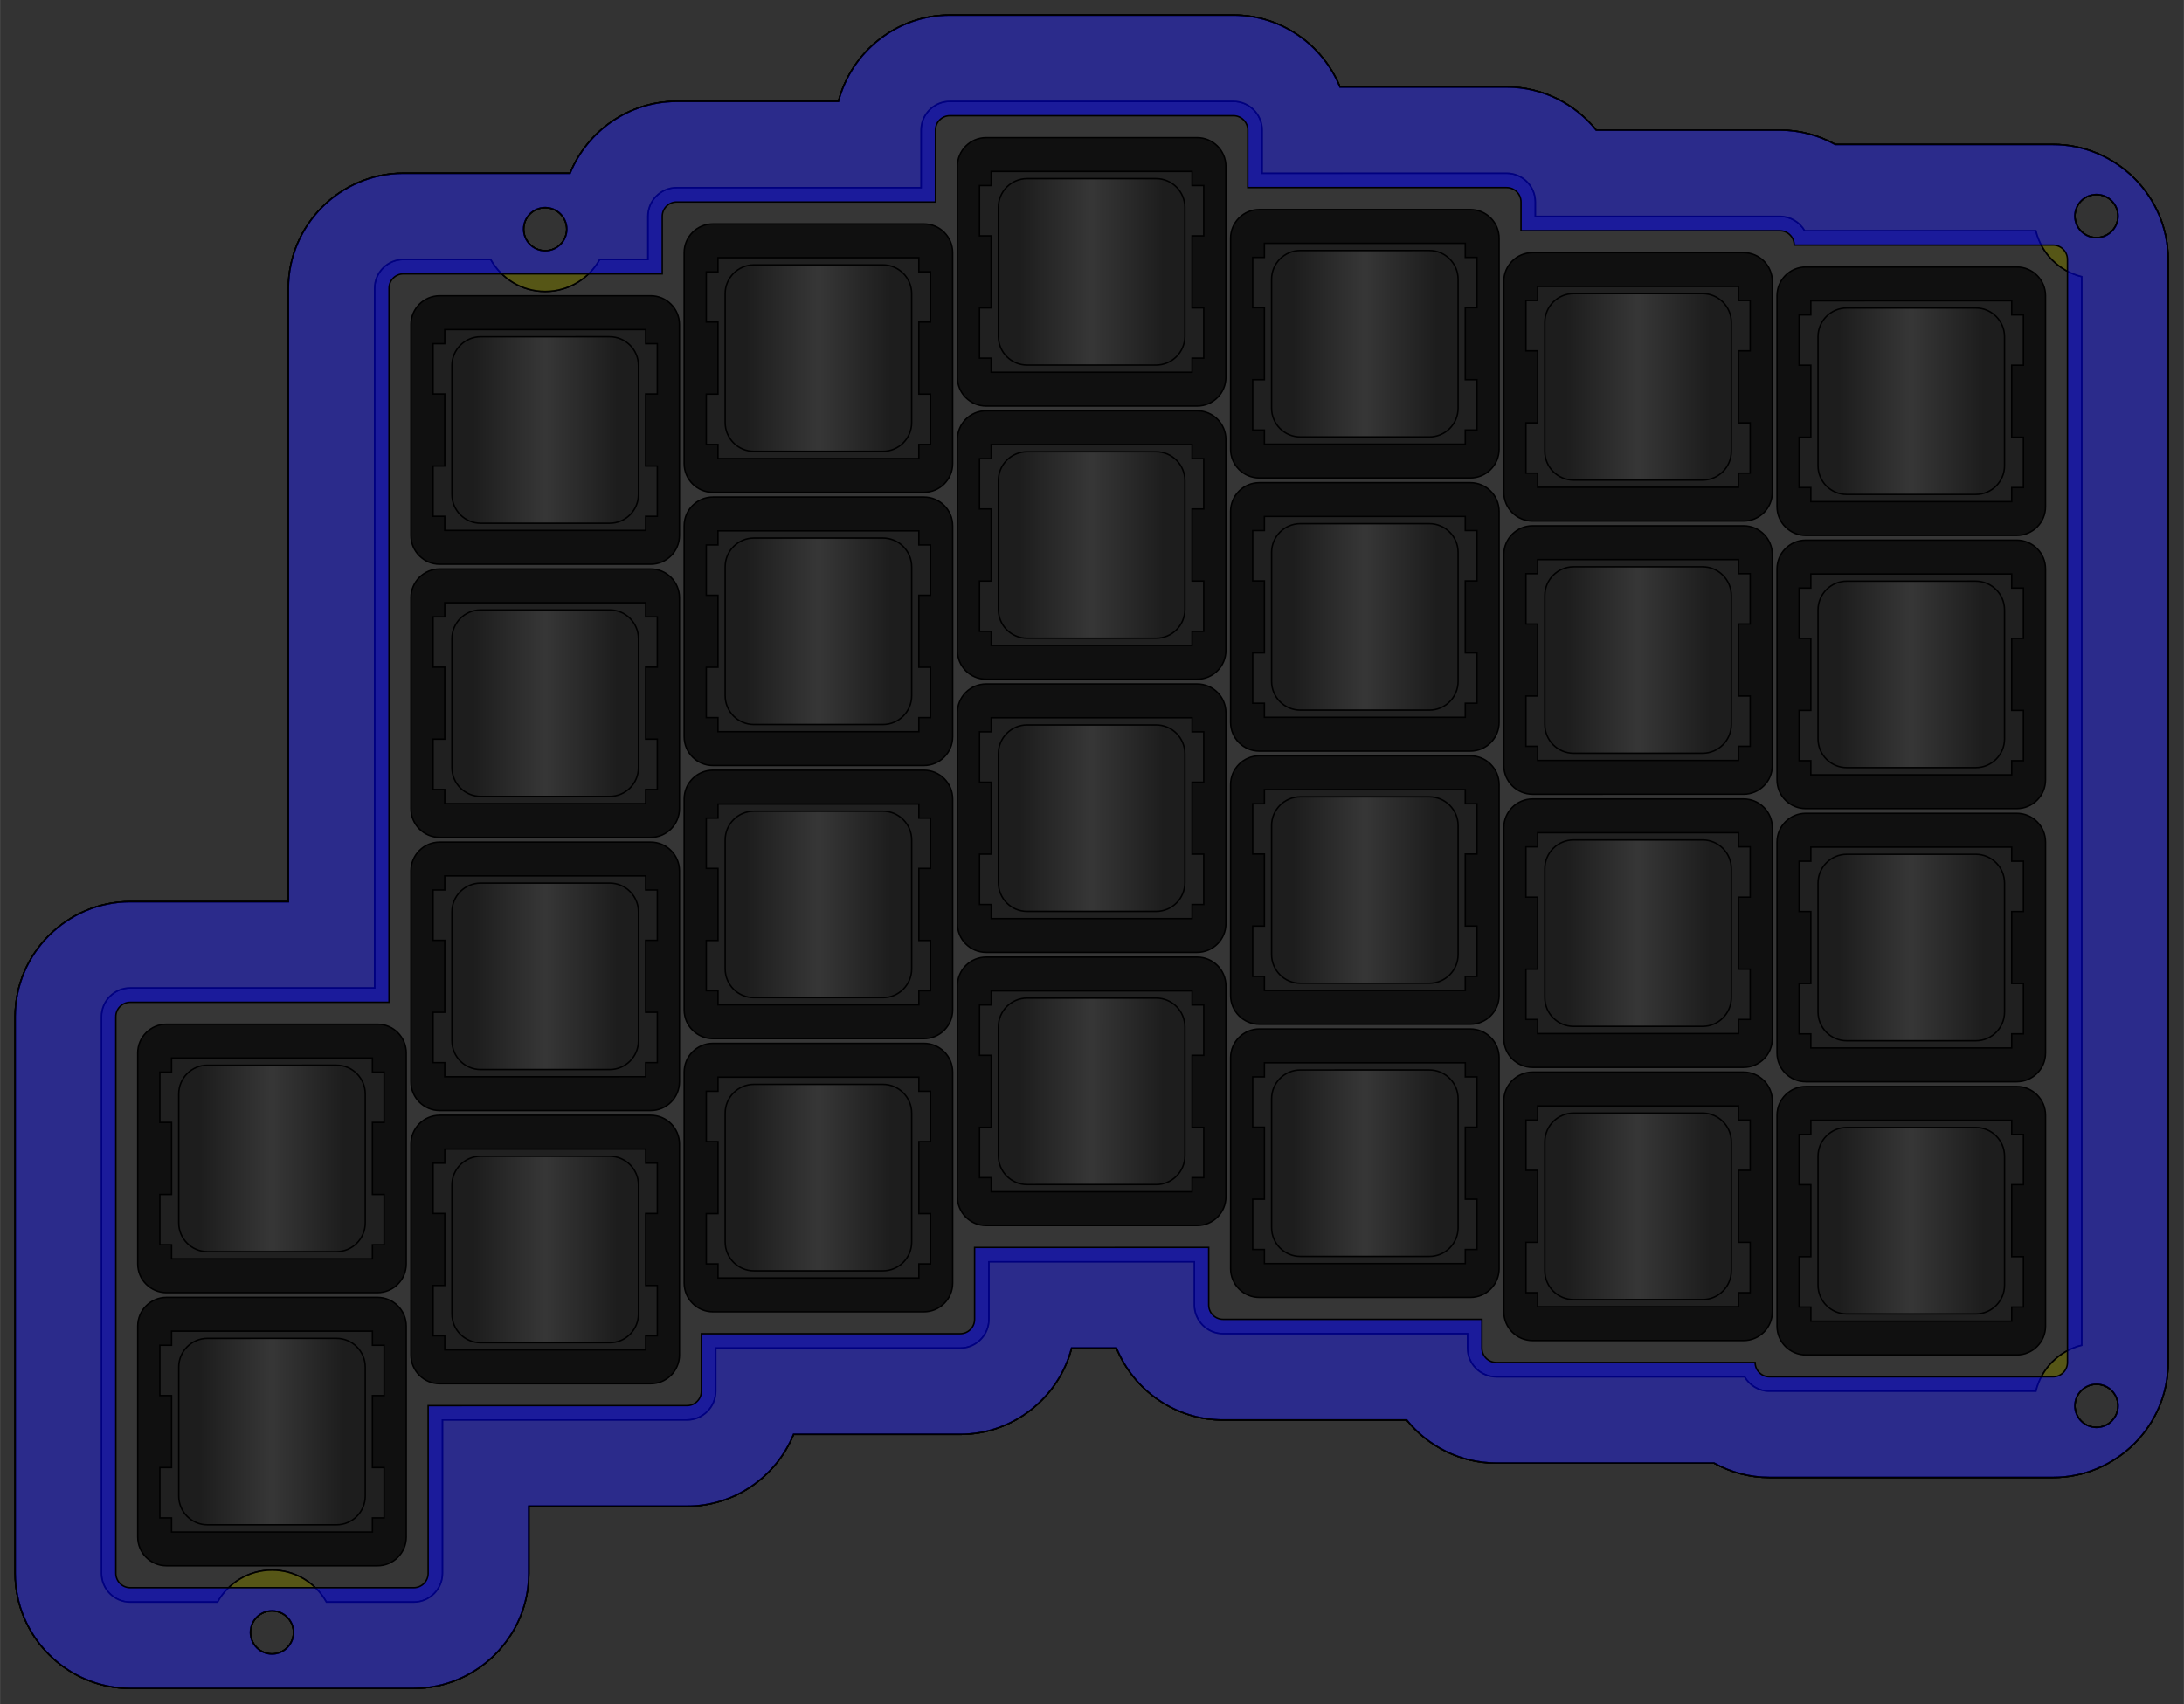 <?xml version="1.0" encoding="UTF-8"?>
<!DOCTYPE svg PUBLIC "-//W3C//DTD SVG 1.1//EN"
    "http://www.w3.org/Graphics/SVG/1.1/DTD/svg11.dtd"><svg xmlns="http://www.w3.org/2000/svg" height="447.827" stroke-opacity="1" viewBox="0 0 574 448" font-size="1" width="573.809" xmlns:xlink="http://www.w3.org/1999/xlink" stroke="rgb(0,0,0)" version="1.1"><rect x="0" y="0" width="574" height="448" fill="#333333" stroke="none"/><defs></defs><g stroke-linejoin="miter" stroke-opacity="1.0" fill-opacity="0.5" stroke="rgb(0,0,0)" stroke-width="0.378" fill="rgb(128,128,128)" stroke-linecap="butt" stroke-miterlimit="10.0"><path d="M 3.969,267.277 c 0,-16.609 13.628,-30.235 30.236 -30.236c 13.858,-0 27.716,-0.001 41.575 -0.001c -0,-4.972 -0,-9.944 -0 -14.916c -0,-0.907 -0,-1.814 -0 -2.721c 0,-0 0,-0 0 -0c -0,-23.03 -0.001,-46.06 -0.001 -69.09c -0,-0.907 -0,-1.814 -0 -2.721c 0,-0 0,-0 0 -0c -0,-23.937 -0.001,-47.874 -0.001 -71.811c 0,-16.609 13.628,-30.235 30.236 -30.236c 14.6,-0 29.2,-0.001 43.8 -0.001c 4.516,-11.046 15.405,-18.897 28.01 -18.897c 14.18,-0 28.361,-0.001 42.541 -0.001c 3.386,-12.992 15.269,-22.677 29.27 -22.677c 24.844,-0 49.688,-0.001 74.532 -0.001c 12.606,-0 23.495,7.851 28.011 18.897c 14.6,-0 29.2,-0.001 43.8 -0.001c 9.479,-0 17.987,4.439 23.545 11.338c 16.089,-0 32.177,-0.001 48.266 -0.001c 5.272,-0 10.244,1.373 14.575 3.779c 19.079,-0 38.157,-0.001 57.236 -0.001c 16.608,-0 30.236,13.628 30.237 30.236c 0,23.936 0.001,47.871 0.001 71.806c 0,0.002 0,0.003 0 0.004c 0,0.907 0,1.814 0 2.721c 0,0 0,0 0 0c 0,23.03 0.001,46.06 0.001 69.09c 0,0.907 0,1.814 0 2.721c 0,0 0,0 0 0c 0,23.03 0.001,46.06 0.001 69.09c 0,0.907 0,1.814 0 2.721c 0,0 0,0 0 0c 0,23.937 0.001,47.874 0.001 71.811c 0,0 0,0 0 0c 0,16.608 -13.628,30.236 -30.236 30.236c -24.844,0 -49.688,0.001 -74.532 0.001c -5.272,0 -10.244,-1.373 -14.575 -3.779c -19.079,0 -38.157,0.001 -57.236 0.001c -9.479,0 -17.987,-4.439 -23.545 -11.338c -16.089,0 -32.177,0.001 -48.266 0.001c -12.605,0 -23.495,-7.851 -28.011 -18.897c -3.936,0 -7.873,0 -11.809 0c -3.386,12.991 -15.269,22.677 -29.27 22.677c -14.6,0 -29.2,0.001 -43.8 0.001c -4.516,11.046 -15.405,18.897 -28.01 18.898c -13.858,0 -27.716,0.001 -41.575 0.001c 0,5.879 0,11.758 0 17.638c 0,0 0,0 0 0c 0,16.608 -13.628,30.236 -30.236 30.236c -24.844,0 -49.688,0.001 -74.532 0.001c -16.608,0 -30.236,-13.628 -30.237 -30.236c -0,-23.937 -0.001,-47.874 -0.001 -71.811c -0,-0.907 -0,-1.814 -0 -2.721c 0,-0 0,-0 0 -0c -0,-23.937 -0.001,-47.874 -0.002 -71.813ZM 77.143,429.154 c 0,-3.131 -2.538,-5.669 -5.669 -5.669c -3.131,-0 -5.669,2.538 -5.669 5.669c 0,3.131 2.538,5.669 5.669 5.669c 3.131,0 5.669,-2.538 5.669 -5.669ZM 556.682,369.587 c 0,-3.131 -2.538,-5.669 -5.669 -5.669c -3.131,-0 -5.669,2.538 -5.669 5.669c 0,3.131 2.538,5.669 5.669 5.669c 3.131,0 5.669,-2.538 5.669 -5.669ZM 148.948,60.246 c 0,-3.131 -2.538,-5.669 -5.669 -5.669c -3.131,-0 -5.669,2.538 -5.669 5.669c 0,3.131 2.538,5.669 5.669 5.669c 3.131,0 5.669,-2.538 5.669 -5.669ZM 556.676,56.806 c 0,-3.131 -2.538,-5.669 -5.669 -5.669c -3.131,-0 -5.669,2.538 -5.669 5.669c 0,3.131 2.538,5.669 5.669 5.669c 3.131,0 5.669,-2.538 5.669 -5.669Z"/></g><g stroke-linejoin="miter" stroke-opacity="1.0" fill-opacity="0.5" stroke="rgb(0,0,0)" stroke-width="0.378" fill="rgb(128,128,128)" stroke-linecap="butt" stroke-miterlimit="10.0"><path d="M 26.646,267.278 c 0,-4.162 3.397,-7.559 7.559 -7.559c 21.417,-0 42.835,-0.001 64.252 -0.001c -0,-12.531 -0,-25.062 -0.001 -37.594c -0,-0.907 -0,-1.814 -0 -2.721c 0,-0 0,-0 0 -0c -0,-23.03 -0.001,-46.06 -0.001 -69.09c -0,-0.907 -0,-1.814 -0 -2.721c 0,-0 0,-0 0 -0c -0,-23.937 -0.001,-47.874 -0.001 -71.811c 0,-4.162 3.397,-7.559 7.559 -7.559c 7.652,-0 15.305,-0 22.958 -0c 2.8,5.013 8.158,8.403 14.308 8.403c 6.15,-0 11.509,-3.39 14.309 -8.403c 4.226,-0 8.451,-0 12.677 -0c -0,-3.78 -0,-7.559 -0 -11.339c 0,-4.162 3.397,-7.559 7.559 -7.559c 21.417,-0 42.835,-0.001 64.252 -0.001c -0,-5.039 -0,-10.079 -0 -15.118c 0,-4.162 3.397,-7.559 7.559 -7.559c 24.844,-0 49.688,-0.001 74.532 -0.001c 4.162,-0 7.559,3.397 7.559 7.559c 0,3.78 0,7.559 0 11.339c 21.417,-0 42.835,-0.001 64.252 -0.001c 4.162,-0 7.559,3.397 7.559 7.559c 0,1.26 0,2.52 0 3.78c 21.417,-0 42.835,-0.001 64.252 -0.001c 2.787,-0 5.231,1.523 6.542 3.779c 20.251,-0 40.503,-0.001 60.754 -0.001c 1.434,5.954 6.121,10.64 12.075 12.074c 0,22.43 0.001,44.861 0.001 67.291c 0,0.002 0,0.003 0 0.004c 0,0.907 0,1.814 0 2.721c 0,0 0,0 0 0c 0,23.03 0.001,46.06 0.001 69.09c 0,0.907 0,1.814 0 2.721c 0,0 0,0 0 0c 0,23.03 0.001,46.06 0.001 69.09c 0,0.907 0,1.814 0 2.721c 0,0 0,0 0 0c 0,22.432 0.001,44.863 0.001 67.295c -5.954,1.434 -10.641,6.121 -12.075 12.075c -23.339,0 -46.678,0.001 -70.017 0.001c -2.787,0 -5.231,-1.523 -6.542 -3.779c -21.756,0 -43.513,0.001 -65.269 0.001c -4.162,0 -7.559,-3.397 -7.559 -7.559c -0,-1.26 -0,-2.52 -0 -3.78c -21.417,0 -42.835,0.001 -64.252 0.001c -4.162,0 -7.559,-3.397 -7.559 -7.559c -0,-3.78 -0,-7.559 -0 -11.339c -17.991,0 -35.981,0.001 -53.972 0.001c 0,5.039 0,10.079 0 15.118c 0,0 0,0 0 0c 0,4.162 -3.397,7.559 -7.559 7.559c -21.417,0 -42.835,0.001 -64.252 0.001c 0,3.78 0,7.559 0 11.339c 0,0 0,0 0 0c 0,4.162 -3.397,7.559 -7.559 7.559c -21.417,0 -42.835,0.001 -64.252 0.001c 0,13.438 0.001,26.877 0.001 40.315c 0,0 0,0 0 0c 0,4.162 -3.397,7.559 -7.559 7.559c -7.652,0 -15.305,0 -22.957 0c -2.8,-5.013 -8.159,-8.403 -14.309 -8.403c -6.15,-0 -11.509,3.39 -14.309 8.404c -7.652,0 -15.305,0 -22.957 0c -4.162,0 -7.559,-3.397 -7.559 -7.559c -0,-23.937 -0.001,-47.874 -0.001 -71.811c -0,-0.907 -0,-1.814 -0 -2.721c 0,-0 0,-0 0 -0c -0,-23.937 -0.001,-47.874 -0.001 -71.811Z"/></g><g stroke-linejoin="miter" stroke-opacity="1.0" fill-opacity="0.5" stroke="rgb(0,0,0)" stroke-width="0.378" fill="rgb(255,255,0)" stroke-linecap="butt" stroke-miterlimit="10.0"><path d="M 3.969,267.277 c 0,-16.609 13.628,-30.235 30.236 -30.236c 13.858,-0 27.716,-0.001 41.575 -0.001c -0,-4.972 -0,-9.944 -0 -14.916c -0,-0.907 -0,-1.814 -0 -2.721c 0,-0 0,-0 0 -0c -0,-23.03 -0.001,-46.06 -0.001 -69.09c -0,-0.907 -0,-1.814 -0 -2.721c 0,-0 0,-0 0 -0c -0,-23.937 -0.001,-47.874 -0.001 -71.811c 0,-16.609 13.628,-30.235 30.236 -30.236c 14.6,-0 29.2,-0.001 43.8 -0.001c 4.516,-11.046 15.405,-18.897 28.01 -18.897c 14.18,-0 28.361,-0.001 42.541 -0.001c 3.386,-12.992 15.269,-22.677 29.27 -22.677c 24.844,-0 49.688,-0.001 74.532 -0.001c 12.606,-0 23.495,7.851 28.011 18.897c 14.6,-0 29.2,-0.001 43.8 -0.001c 9.479,-0 17.987,4.439 23.545 11.338c 16.089,-0 32.177,-0.001 48.266 -0.001c 5.272,-0 10.244,1.373 14.575 3.779c 19.079,-0 38.157,-0.001 57.236 -0.001c 16.608,-0 30.236,13.628 30.237 30.236c 0,23.936 0.001,47.871 0.001 71.806c 0,0.002 0,0.003 0 0.004c 0,0.907 0,1.814 0 2.721c 0,0 0,0 0 0c 0,23.03 0.001,46.06 0.001 69.09c 0,0.907 0,1.814 0 2.721c 0,0 0,0 0 0c 0,23.03 0.001,46.06 0.001 69.09c 0,0.907 0,1.814 0 2.721c 0,0 0,0 0 0c 0,23.937 0.001,47.874 0.001 71.811c 0,0 0,0 0 0c 0,16.608 -13.628,30.236 -30.236 30.236c -24.844,0 -49.688,0.001 -74.532 0.001c -5.272,0 -10.244,-1.373 -14.575 -3.779c -19.079,0 -38.157,0.001 -57.236 0.001c -9.479,0 -17.987,-4.439 -23.545 -11.338c -16.089,0 -32.177,0.001 -48.266 0.001c -12.605,0 -23.495,-7.851 -28.011 -18.897c -3.936,0 -7.873,0 -11.809 0c -3.386,12.991 -15.269,22.677 -29.27 22.677c -14.6,0 -29.2,0.001 -43.8 0.001c -4.516,11.046 -15.405,18.897 -28.01 18.898c -13.858,0 -27.716,0.001 -41.575 0.001c 0,5.879 0,11.758 0 17.638c 0,0 0,0 0 0c 0,16.608 -13.628,30.236 -30.236 30.236c -24.844,0 -49.688,0.001 -74.532 0.001c -16.608,0 -30.236,-13.628 -30.237 -30.236c -0,-23.937 -0.001,-47.874 -0.001 -71.811c -0,-0.907 -0,-1.814 -0 -2.721c 0,-0 0,-0 0 -0c -0,-23.937 -0.001,-47.874 -0.002 -71.813ZM 26.646,267.278 c 0,23.937 0.001,47.874 0.001 71.811c 0,0 0,0 0 0c 0,0.907 0,1.814 0 2.721c 0,23.937 0.001,47.874 0.001 71.811c 0,4.162 3.397,7.559 7.559 7.559c 7.652,-0 15.305,-0 22.957 -0c 2.8,-5.013 8.159,-8.404 14.309 -8.404c 6.15,-0 11.508,3.39 14.309 8.403c 7.652,-0 15.305,-0 22.957 -0c 4.162,-0 7.559,-3.397 7.559 -7.559c 0,-0 0,-0 0 -0c -0,-5.879 -0,-11.758 -0 -17.636c -0,-7.56 -0,-15.119 -0 -22.679c 7.559,-0 15.118,-0 22.677 -0c 10.572,-0 21.144,-0 31.716 -0.001c 3.286,-0 6.572,-0 9.859 -0c 4.162,-0 7.559,-3.397 7.559 -7.559c 0,-0 0,-0 0 -0c -0,-3.78 -0,-7.559 -0 -11.339c 7.559,-0 15.118,-0 22.677 -0c 13.858,-0 27.716,-0.001 41.575 -0.001c 0.443,-0 0.877,-0.038 1.3 -0.112c 3.547,-0.62 6.259,-3.728 6.259 -7.447c 0,-0 0,-0 0 -0c -0,-5.039 -0,-10.079 -0 -15.118c 7.559,-0 15.118,-0 22.677 -0c 2.872,-0 5.745,-0 8.617 -0c 7.559,-0 15.118,-0 22.677 -0c 0,3.78 0,7.559 0 11.339c 0,4.162 3.397,7.559 7.559 7.559c 3.287,-0 6.573,-0 9.86 -0c 10.572,-0 21.143,-0 31.715 -0.001c 7.559,-0 15.118,-0 22.677 -0c 0,1.26 0,2.52 0 3.78c 0,4.162 3.397,7.559 7.559 7.559c 5.979,-0 11.958,-0 17.937 -0c 7.958,-0 15.917,-0 23.875 -0c 7.819,-0 15.638,-0 23.457 -0c 1.311,2.256 3.755,3.78 6.542 3.779c 7.194,-0 14.388,-0 21.582 -0c 16.145,-0 32.29,-0.001 48.434 -0.001c 1.434,-5.954 6.12,-10.641 12.075 -12.075c -0,-22.432 -0.001,-44.863 -0.001 -67.295c 0,-0 0,-0 0 -0c -0,-0.907 -0,-1.814 -0 -2.721c -0,-23.03 -0.001,-46.06 -0.001 -69.09c 0,-0 0,-0 0 -0c -0,-0.907 -0,-1.814 -0 -2.721c -0,-23.03 -0.001,-46.06 -0.001 -69.09c 0,-0 0,-0 0 -0c -0,-0.907 -0,-1.814 -0 -2.721c 0,-0.002 0,-0.003 0 -0.004c -0,-22.43 -0.001,-44.861 -0.001 -67.291c -5.954,-1.434 -10.641,-6.12 -12.075 -12.074c -12.432,0 -24.865,0 -37.297 0.001c -7.819,0 -15.638,0 -23.457 0c -1.311,-2.256 -3.755,-3.78 -6.542 -3.779c -7.194,0 -14.387,0 -21.581 0c -6.665,0 -13.329,0 -19.994 0c -7.559,0 -15.118,0 -22.677 0c -0,-1.26 -0,-2.52 -0 -3.78c -0,-4.162 -3.397,-7.559 -7.559 -7.559c -5.978,0 -11.956,0 -17.933 0c -7.88,0 -15.761,0 -23.642 0c -7.559,0 -15.118,0 -22.677 0c -0,-3.78 -0,-7.559 -0 -11.339c -0,-4.162 -3.397,-7.559 -7.559 -7.559c -3.284,0 -6.568,0 -9.851 0c -21.56,0 -43.121,0.001 -64.681 0.001c -0.448,0 -0.887,0.039 -1.314 0.115c -3.539,0.625 -6.245,3.73 -6.245 7.444c 0,5.039 0,10.079 0 15.118c -7.559,0 -15.118,0 -22.677 0c -10.573,0 -21.147,0 -31.721 0.001c -3.285,0 -6.569,0 -9.854 0c -4.162,0 -7.559,3.397 -7.559 7.559c 0,3.78 0,7.559 0 11.339c -4.226,0 -8.451,0 -12.677 0c -2.072,3.71 -5.546,6.531 -9.704 7.747c -1.461,0.427 -3.006,0.656 -4.604 0.656c -6.15,-0 -11.508,-3.39 -14.308 -8.403c -7.652,0 -15.305,0 -22.958 0c -4.162,0 -7.559,3.397 -7.559 7.559c 0,23.937 0.001,47.874 0.001 71.811c 0,0 0,0 0 0c 0,0.907 0,1.814 0 2.721c 0,23.03 0.001,46.06 0.001 69.09c 0,0 0,0 0 0c 0,0.907 0,1.814 0 2.721c 0,4.972 0,9.944 0 14.916c 0,7.559 0,15.118 0 22.677c -7.559,0 -15.118,0 -22.677 0c -13.858,0 -27.716,0.001 -41.575 0.001c -4.162,0 -7.559,3.397 -7.559 7.559ZM 77.143,429.154 c 0,-3.131 -2.538,-5.669 -5.669 -5.669c -3.131,-0 -5.669,2.538 -5.669 5.669c 0,3.131 2.538,5.669 5.669 5.669c 3.131,0 5.669,-2.538 5.669 -5.669ZM 556.682,369.587 c 0,-3.131 -2.538,-5.669 -5.669 -5.669c -3.131,-0 -5.669,2.538 -5.669 5.669c 0,3.131 2.538,5.669 5.669 5.669c 3.131,0 5.669,-2.538 5.669 -5.669ZM 148.948,60.246 c 0,-3.131 -2.538,-5.669 -5.669 -5.669c -3.131,-0 -5.669,2.538 -5.669 5.669c 0,3.131 2.538,5.669 5.669 5.669c 3.131,0 5.669,-2.538 5.669 -5.669ZM 556.676,56.806 c 0,-3.131 -2.538,-5.669 -5.669 -5.669c -3.131,-0 -5.669,2.538 -5.669 5.669c 0,3.131 2.538,5.669 5.669 5.669c 3.131,0 5.669,-2.538 5.669 -5.669Z"/></g><g stroke-linejoin="miter" stroke-opacity="1.0" fill-opacity="0.5" stroke="rgb(0,0,0)" stroke-width="0.378" fill="rgb(0,0,0)" stroke-linecap="butt" stroke-miterlimit="10.0"><path d="M 3.969,267.277 c 0,-16.609 13.628,-30.235 30.236 -30.236c 13.858,-0 27.716,-0.001 41.575 -0.001c -0,-4.972 -0,-9.944 -0 -14.916c -0,-0.907 -0,-1.814 -0 -2.721c 0,-0 0,-0 0 -0c -0,-23.03 -0.001,-46.06 -0.001 -69.09c -0,-0.907 -0,-1.814 -0 -2.721c 0,-0 0,-0 0 -0c -0,-23.937 -0.001,-47.874 -0.001 -71.811c 0,-16.609 13.628,-30.235 30.236 -30.236c 14.6,-0 29.2,-0.001 43.8 -0.001c 4.516,-11.046 15.405,-18.897 28.01 -18.897c 14.18,-0 28.361,-0.001 42.541 -0.001c 3.386,-12.992 15.269,-22.677 29.27 -22.677c 24.844,-0 49.688,-0.001 74.532 -0.001c 12.606,-0 23.495,7.851 28.011 18.897c 14.6,-0 29.2,-0.001 43.8 -0.001c 9.479,-0 17.987,4.439 23.545 11.338c 16.089,-0 32.177,-0.001 48.266 -0.001c 5.272,-0 10.244,1.373 14.575 3.779c 19.079,-0 38.157,-0.001 57.236 -0.001c 16.608,-0 30.236,13.628 30.237 30.236c 0,23.936 0.001,47.871 0.001 71.806c 0,0.002 0,0.003 0 0.004c 0,0.907 0,1.814 0 2.721c 0,0 0,0 0 0c 0,23.03 0.001,46.06 0.001 69.09c 0,0.907 0,1.814 0 2.721c 0,0 0,0 0 0c 0,23.03 0.001,46.06 0.001 69.09c 0,0.907 0,1.814 0 2.721c 0,0 0,0 0 0c 0,23.937 0.001,47.874 0.001 71.811c 0,0 0,0 0 0c 0,16.608 -13.628,30.236 -30.236 30.236c -24.844,0 -49.688,0.001 -74.532 0.001c -5.272,0 -10.244,-1.373 -14.575 -3.779c -19.079,0 -38.157,0.001 -57.236 0.001c -9.479,0 -17.987,-4.439 -23.545 -11.338c -16.089,0 -32.177,0.001 -48.266 0.001c -12.605,0 -23.495,-7.851 -28.011 -18.897c -3.936,0 -7.873,0 -11.809 0c -3.386,12.991 -15.269,22.677 -29.27 22.677c -14.6,0 -29.2,0.001 -43.8 0.001c -4.516,11.046 -15.405,18.897 -28.01 18.898c -13.858,0 -27.716,0.001 -41.575 0.001c 0,5.879 0,11.758 0 17.638c 0,0 0,0 0 0c 0,16.608 -13.628,30.236 -30.236 30.236c -24.844,0 -49.688,0.001 -74.532 0.001c -16.608,0 -30.236,-13.628 -30.237 -30.236c -0,-23.937 -0.001,-47.874 -0.001 -71.811c -0,-0.907 -0,-1.814 -0 -2.721c 0,-0 0,-0 0 -0c -0,-23.937 -0.001,-47.874 -0.002 -71.813ZM 41.999,281.849 c 0,4.41 0,8.819 0 13.229c 1.024,-0 2.048,-0 3.072 -0c 0,6.31 0,12.621 0 18.931c -1.024,0 -2.048,0 -3.072 0c 0,4.41 0,8.819 0 13.229c 1.024,-0 2.048,-0 3.072 -0c 0,1.235 0,2.47 0 3.706c 17.6,-0 35.2,-0.001 52.8 -0.001c -0,-1.235 -0,-2.47 -0 -3.706c 1.024,-0 2.048,-0 3.072 -0c -0,-4.41 -0,-8.819 -0 -13.229c -1.024,0 -2.048,0 -3.072 0c -0,-6.31 -0,-12.621 -0 -18.931c 1.024,-0 2.048,-0 3.072 -0c -0,-4.41 -0,-8.819 -0 -13.229c -1.024,0 -2.048,0 -3.072 0c -0,-1.235 -0,-2.47 -0 -3.706c -17.6,0 -35.2,0.001 -52.8 0.001c 0,1.235 0,2.47 0 3.706c -1.024,0 -2.048,0 -3.072 0ZM 42,353.661 c 0,4.41 0,8.819 0 13.229c 1.024,-0 2.048,-0 3.072 -0c 0,6.31 0,12.621 0 18.931c -1.024,0 -2.048,0 -3.072 0c 0,4.41 0,8.819 0 13.229c 1.024,-0 2.048,-0 3.072 -0c 0,1.235 0,2.47 0 3.706c 17.6,-0 35.2,-0.001 52.8 -0.001c -0,-1.235 -0,-2.47 -0 -3.706c 1.024,-0 2.048,-0 3.072 -0c -0,-4.41 -0,-8.819 -0 -13.229c -1.024,0 -2.048,0 -3.072 0c -0,-6.31 -0,-12.621 -0 -18.931c 1.024,-0 2.048,-0 3.072 -0c -0,-4.41 -0,-8.819 -0 -13.229c -1.024,0 -2.048,0 -3.072 0c -0,-1.235 -0,-2.47 -0 -3.706c -17.6,0 -35.2,0.001 -52.8 0.001c 0,1.235 0,2.47 0 3.706c -1.024,0 -2.048,0 -3.072 0ZM 113.807,90.352 c 0,4.41 0,8.819 0 13.229c 1.024,-0 2.048,-0 3.072 -0c 0,6.31 0,12.621 0 18.931c -1.024,0 -2.048,0 -3.072 0c 0,4.41 0,8.819 0 13.229c 1.024,-0 2.048,-0 3.072 -0c 0,1.235 0,2.47 0 3.706c 17.6,-0 35.2,-0.001 52.8 -0.001c -0,-1.235 -0,-2.47 -0 -3.706c 1.024,-0 2.048,-0 3.072 -0c -0,-4.41 -0,-8.819 -0 -13.229c -1.024,0 -2.048,0 -3.072 0c -0,-6.31 -0,-12.621 -0 -18.931c 1.024,-0 2.048,-0 3.072 -0c -0,-4.41 -0,-8.819 -0 -13.229c -1.024,0 -2.048,0 -3.072 0c -0,-1.235 -0,-2.47 -0 -3.706c -17.6,0 -35.2,0.001 -52.8 0.001c 0,1.235 0,2.47 0 3.706c -1.024,0 -2.048,0 -3.072 0ZM 113.808,162.163 c 0,4.41 0,8.819 0 13.229c 1.024,-0 2.048,-0 3.072 -0c 0,6.31 0,12.621 0 18.931c -1.024,0 -2.048,0 -3.072 0c 0,4.41 0,8.819 0 13.229c 1.024,-0 2.048,-0 3.072 -0c 0,1.235 0,2.47 0 3.706c 17.6,-0 35.2,-0.001 52.8 -0.001c -0,-1.235 -0,-2.47 -0 -3.706c 1.024,-0 2.048,-0 3.072 -0c -0,-4.41 -0,-8.819 -0 -13.229c -1.024,0 -2.048,0 -3.072 0c -0,-6.31 -0,-12.621 -0 -18.931c 1.024,-0 2.048,-0 3.072 -0c -0,-4.41 -0,-8.819 -0 -13.229c -1.024,0 -2.048,0 -3.072 0c -0,-1.235 -0,-2.47 -0 -3.706c -17.6,0 -35.2,0.001 -52.8 0.001c 0,1.235 0,2.47 0 3.706c -1.024,0 -2.048,0 -3.072 0ZM 113.809,233.974 c 0,4.41 0,8.819 0 13.229c 1.024,-0 2.048,-0 3.072 -0c 0,6.31 0,12.621 0 18.931c -1.024,0 -2.048,0 -3.072 0c 0,4.41 0,8.819 0 13.229c 1.024,-0 2.048,-0 3.072 -0c 0,1.235 0,2.47 0 3.706c 17.6,-0 35.2,-0.001 52.8 -0.001c -0,-1.235 -0,-2.47 -0 -3.706c 1.024,-0 2.048,-0 3.072 -0c -0,-4.41 -0,-8.819 -0 -13.229c -1.024,0 -2.048,0 -3.072 0c -0,-6.31 -0,-12.621 -0 -18.931c 1.024,-0 2.048,-0 3.072 -0c -0,-4.41 -0,-8.819 -0 -13.229c -1.024,0 -2.048,0 -3.072 0c -0,-1.235 -0,-2.47 -0 -3.706c -17.6,0 -35.2,0.001 -52.8 0.001c 0,1.235 0,2.47 0 3.706c -1.024,0 -2.048,0 -3.072 0ZM 113.811,305.785 c 0,4.41 0,8.819 0 13.229c 1.024,-0 2.048,-0 3.072 -0c 0,6.31 0,12.621 0 18.931c -1.024,0 -2.048,0 -3.072 0c 0,4.41 0,8.819 0 13.229c 1.024,-0 2.048,-0 3.072 -0c 0,1.235 0,2.47 0 3.706c 17.6,-0 35.2,-0.001 52.8 -0.001c -0,-1.235 -0,-2.47 -0 -3.706c 1.024,-0 2.048,-0 3.072 -0c -0,-4.41 -0,-8.819 -0 -13.229c -1.024,0 -2.048,0 -3.072 0c -0,-6.31 -0,-12.621 -0 -18.931c 1.024,-0 2.048,-0 3.072 -0c -0,-4.41 -0,-8.819 -0 -13.229c -1.024,0 -2.048,0 -3.072 0c -0,-1.235 -0,-2.47 -0 -3.706c -17.6,0 -35.2,0.001 -52.8 0.001c 0,1.235 0,2.47 0 3.706c -1.024,0 -2.048,0 -3.072 0ZM 185.618,71.453 c 0,4.41 0,8.819 0 13.229c 1.024,-0 2.048,-0 3.072 -0c 0,6.31 0,12.621 0 18.931c -1.024,0 -2.048,0 -3.072 0c 0,4.41 0,8.819 0 13.229c 1.024,-0 2.048,-0 3.072 -0c 0,1.235 0,2.47 0 3.706c 17.6,-0 35.2,-0.001 52.8 -0.001c -0,-1.235 -0,-2.47 -0 -3.706c 1.024,-0 2.048,-0 3.072 -0c -0,-4.41 -0,-8.819 -0 -13.229c -1.024,0 -2.048,0 -3.072 0c -0,-6.31 -0,-12.621 -0 -18.931c 1.024,-0 2.048,-0 3.072 -0c -0,-4.41 -0,-8.819 -0 -13.229c -1.024,0 -2.048,0 -3.072 0c -0,-1.235 -0,-2.47 -0 -3.706c -17.6,0 -35.2,0.001 -52.8 0.001c 0,1.235 0,2.47 0 3.706c -1.024,0 -2.048,0 -3.072 0ZM 185.619,143.264 c 0,4.41 0,8.819 0 13.229c 1.024,-0 2.048,-0 3.072 -0c 0,6.31 0,12.621 0 18.931c -1.024,0 -2.048,0 -3.072 0c 0,4.41 0,8.819 0 13.229c 1.024,-0 2.048,-0 3.072 -0c 0,1.235 0,2.47 0 3.706c 17.6,-0 35.2,-0.001 52.8 -0.001c -0,-1.235 -0,-2.47 -0 -3.706c 1.024,-0 2.048,-0 3.072 -0c -0,-4.41 -0,-8.819 -0 -13.229c -1.024,0 -2.048,0 -3.072 0c -0,-6.31 -0,-12.621 -0 -18.931c 1.024,-0 2.048,-0 3.072 -0c -0,-4.41 -0,-8.819 -0 -13.229c -1.024,0 -2.048,0 -3.072 0c -0,-1.235 -0,-2.47 -0 -3.706c -17.6,0 -35.2,0.001 -52.8 0.001c 0,1.235 0,2.47 0 3.706c -1.024,0 -2.048,0 -3.072 0ZM 185.62,215.075 c 0,4.41 0,8.819 0 13.229c 1.024,-0 2.048,-0 3.072 -0c 0,6.31 0,12.621 0 18.931c -1.024,0 -2.048,0 -3.072 0c 0,4.41 0,8.819 0 13.229c 1.024,-0 2.048,-0 3.072 -0c 0,1.235 0,2.47 0 3.706c 17.6,-0 35.2,-0.001 52.8 -0.001c -0,-1.235 -0,-2.47 -0 -3.706c 1.024,-0 2.048,-0 3.072 -0c -0,-4.41 -0,-8.819 -0 -13.229c -1.024,0 -2.048,0 -3.072 0c -0,-6.31 -0,-12.621 -0 -18.931c 1.024,-0 2.048,-0 3.072 -0c -0,-4.41 -0,-8.819 -0 -13.229c -1.024,0 -2.048,0 -3.072 0c -0,-1.235 -0,-2.47 -0 -3.706c -17.6,0 -35.2,0.001 -52.8 0.001c 0,1.235 0,2.47 0 3.706c -1.024,0 -2.048,0 -3.072 0ZM 185.621,286.886 c 0,4.41 0,8.819 0 13.229c 1.024,-0 2.048,-0 3.072 -0c 0,6.31 0,12.621 0 18.931c -1.024,0 -2.048,0 -3.072 0c 0,4.41 0,8.819 0 13.229c 1.024,-0 2.048,-0 3.072 -0c 0,1.235 0,2.47 0 3.706c 17.6,-0 35.2,-0.001 52.8 -0.001c -0,-1.235 -0,-2.47 -0 -3.706c 1.024,-0 2.048,-0 3.072 -0c -0,-4.41 -0,-8.819 -0 -13.229c -1.024,0 -2.048,0 -3.072 0c -0,-6.31 -0,-12.621 -0 -18.931c 1.024,-0 2.048,-0 3.072 -0c -0,-4.41 -0,-8.819 -0 -13.229c -1.024,0 -2.048,0 -3.072 0c -0,-1.235 -0,-2.47 -0 -3.706c -17.6,0 -35.2,0.001 -52.8 0.001c 0,1.235 0,2.47 0 3.706c -1.024,0 -2.048,0 -3.072 0ZM 257.428,48.775 c 0,4.41 0,8.819 0 13.229c 1.024,-0 2.048,-0 3.072 -0c 0,6.31 0,12.621 0 18.931c -1.024,0 -2.048,0 -3.072 0c 0,4.41 0,8.819 0 13.229c 1.024,-0 2.048,-0 3.072 -0c 0,1.235 0,2.47 0 3.706c 17.6,-0 35.2,-0.001 52.8 -0.001c -0,-1.235 -0,-2.47 -0 -3.706c 1.024,-0 2.048,-0 3.072 -0c -0,-4.41 -0,-8.819 -0 -13.229c -1.024,0 -2.048,0 -3.072 0c -0,-6.31 -0,-12.621 -0 -18.931c 1.024,-0 2.048,-0 3.072 -0c -0,-4.41 -0,-8.819 -0 -13.229c -1.024,0 -2.048,0 -3.072 0c -0,-1.235 -0,-2.47 -0 -3.706c -17.6,0 -35.2,0.001 -52.8 0.001c 0,1.235 0,2.47 0 3.706c -1.024,0 -2.048,0 -3.072 0ZM 257.429,120.586 c 0,4.41 0,8.819 0 13.229c 1.024,-0 2.048,-0 3.072 -0c 0,6.31 0,12.621 0 18.931c -1.024,0 -2.048,0 -3.072 0c 0,4.41 0,8.819 0 13.229c 1.024,-0 2.048,-0 3.072 -0c 0,1.235 0,2.47 0 3.706c 17.6,-0 35.2,-0.001 52.8 -0.001c -0,-1.235 -0,-2.47 -0 -3.706c 1.024,-0 2.048,-0 3.072 -0c -0,-4.41 -0,-8.819 -0 -13.229c -1.024,0 -2.048,0 -3.072 0c -0,-6.31 -0,-12.621 -0 -18.931c 1.024,-0 2.048,-0 3.072 -0c -0,-4.41 -0,-8.819 -0 -13.229c -1.024,0 -2.048,0 -3.072 0c -0,-1.235 -0,-2.47 -0 -3.706c -17.6,0 -35.2,0.001 -52.8 0.001c 0,1.235 0,2.47 0 3.706c -1.024,0 -2.048,0 -3.072 0ZM 257.431,192.397 c 0,4.41 0,8.819 0 13.229c 1.024,-0 2.048,-0 3.072 -0c 0,6.31 0,12.621 0 18.931c -1.024,0 -2.048,0 -3.072 0c 0,4.41 0,8.819 0 13.229c 1.024,-0 2.048,-0 3.072 -0c 0,1.235 0,2.47 0 3.706c 17.6,-0 35.2,-0.001 52.8 -0.001c -0,-1.235 -0,-2.47 -0 -3.706c 1.024,-0 2.048,-0 3.072 -0c -0,-4.41 -0,-8.819 -0 -13.229c -1.024,0 -2.048,0 -3.072 0c -0,-6.31 -0,-12.621 -0 -18.931c 1.024,-0 2.048,-0 3.072 -0c -0,-4.41 -0,-8.819 -0 -13.229c -1.024,0 -2.048,0 -3.072 0c -0,-1.235 -0,-2.47 -0 -3.706c -17.6,0 -35.2,0.001 -52.8 0.001c 0,1.235 0,2.47 0 3.706c -1.024,0 -2.048,0 -3.072 0ZM 257.432,264.208 c 0,4.41 0,8.819 0 13.229c 1.024,-0 2.048,-0 3.072 -0c 0,6.31 0,12.621 0 18.931c -1.024,0 -2.048,0 -3.072 0c 0,4.41 0,8.819 0 13.229c 1.024,-0 2.048,-0 3.072 -0c 0,1.235 0,2.47 0 3.706c 17.6,-0 35.2,-0.001 52.8 -0.001c -0,-1.235 -0,-2.47 -0 -3.706c 1.024,-0 2.048,-0 3.072 -0c -0,-4.41 -0,-8.819 -0 -13.229c -1.024,0 -2.048,0 -3.072 0c -0,-6.31 -0,-12.621 -0 -18.931c 1.024,-0 2.048,-0 3.072 -0c -0,-4.41 -0,-8.819 -0 -13.229c -1.024,0 -2.048,0 -3.072 0c -0,-1.235 -0,-2.47 -0 -3.706c -17.6,0 -35.2,0.001 -52.8 0.001c 0,1.235 0,2.47 0 3.706c -1.024,0 -2.048,0 -3.072 0ZM 329.24,67.671 c 0,4.41 0,8.819 0 13.229c 1.024,-0 2.048,-0 3.072 -0c 0,6.31 0,12.621 0 18.931c -1.024,0 -2.048,0 -3.072 0c 0,4.41 0,8.819 0 13.229c 1.024,-0 2.048,-0 3.072 -0c 0,1.235 0,2.47 0 3.706c 17.6,-0 35.2,-0.001 52.8 -0.001c -0,-1.235 -0,-2.47 -0 -3.706c 1.024,-0 2.048,-0 3.072 -0c -0,-4.41 -0,-8.819 -0 -13.229c -1.024,0 -2.048,0 -3.072 0c -0,-6.31 -0,-12.621 -0 -18.931c 1.024,-0 2.048,-0 3.072 -0c -0,-4.41 -0,-8.819 -0 -13.229c -1.024,0 -2.048,0 -3.072 0c -0,-1.235 -0,-2.47 -0 -3.706c -17.6,0 -35.2,0.001 -52.8 0.001c 0,1.235 0,2.47 0 3.706c -1.024,0 -2.048,0 -3.072 0ZM 329.241,139.482 c 0,4.41 0,8.819 0 13.229c 1.024,-0 2.048,-0 3.072 -0c 0,6.31 0,12.621 0 18.931c -1.024,0 -2.048,0 -3.072 0c 0,4.41 0,8.819 0 13.229c 1.024,-0 2.048,-0 3.072 -0c 0,1.235 0,2.47 0 3.706c 17.6,-0 35.2,-0.001 52.8 -0.001c -0,-1.235 -0,-2.47 -0 -3.706c 1.024,-0 2.048,-0 3.072 -0c -0,-4.41 -0,-8.819 -0 -13.229c -1.024,0 -2.048,0 -3.072 0c -0,-6.31 -0,-12.621 -0 -18.931c 1.024,-0 2.048,-0 3.072 -0c -0,-4.41 -0,-8.819 -0 -13.229c -1.024,0 -2.048,0 -3.072 0c -0,-1.235 -0,-2.47 -0 -3.706c -17.6,0 -35.2,0.001 -52.8 0.001c 0,1.235 0,2.47 0 3.706c -1.024,0 -2.048,0 -3.072 0ZM 329.242,211.293 c 0,4.41 0,8.819 0 13.229c 1.024,-0 2.048,-0 3.072 -0c 0,6.31 0,12.621 0 18.931c -1.024,0 -2.048,0 -3.072 0c 0,4.41 0,8.819 0 13.229c 1.024,-0 2.048,-0 3.072 -0c 0,1.235 0,2.47 0 3.706c 17.6,-0 35.2,-0.001 52.8 -0.001c -0,-1.235 -0,-2.47 -0 -3.706c 1.024,-0 2.048,-0 3.072 -0c -0,-4.41 -0,-8.819 -0 -13.229c -1.024,0 -2.048,0 -3.072 0c -0,-6.31 -0,-12.621 -0 -18.931c 1.024,-0 2.048,-0 3.072 -0c -0,-4.41 -0,-8.819 -0 -13.229c -1.024,0 -2.048,0 -3.072 0c -0,-1.235 -0,-2.47 -0 -3.706c -17.6,0 -35.2,0.001 -52.8 0.001c 0,1.235 0,2.47 0 3.706c -1.024,0 -2.048,0 -3.072 0ZM 329.243,283.104 c 0,4.41 0,8.819 0 13.229c 1.024,-0 2.048,-0 3.072 -0c 0,6.31 0,12.621 0 18.931c -1.024,0 -2.048,0 -3.072 0c 0,4.41 0,8.819 0 13.229c 1.024,-0 2.048,-0 3.072 -0c 0,1.235 0,2.47 0 3.706c 17.6,-0 35.2,-0.001 52.8 -0.001c -0,-1.235 -0,-2.47 -0 -3.706c 1.024,-0 2.048,-0 3.072 -0c -0,-4.41 -0,-8.819 -0 -13.229c -1.024,0 -2.048,0 -3.072 0c -0,-6.31 -0,-12.621 -0 -18.931c 1.024,-0 2.048,-0 3.072 -0c -0,-4.41 -0,-8.819 -0 -13.229c -1.024,0 -2.048,0 -3.072 0c -0,-1.235 -0,-2.47 -0 -3.706c -17.6,0 -35.2,0.001 -52.8 0.001c 0,1.235 0,2.47 0 3.706c -1.024,0 -2.048,0 -3.072 0ZM 401.051,79.009 c 0,4.41 0,8.819 0 13.229c 1.024,-0 2.048,-0 3.072 -0c 0,6.31 0,12.621 0 18.931c -1.024,0 -2.048,0 -3.072 0c 0,4.41 0,8.819 0 13.229c 1.024,-0 2.048,-0 3.072 -0c 0,1.235 0,2.47 0 3.706c 17.6,-0 35.2,-0.001 52.8 -0.001c -0,-1.235 -0,-2.47 -0 -3.706c 1.024,-0 2.048,-0 3.072 -0c -0,-4.41 -0,-8.819 -0 -13.229c -1.024,0 -2.048,0 -3.072 0c -0,-6.31 -0,-12.621 -0 -18.931c 1.024,-0 2.048,-0 3.072 -0c -0,-4.41 -0,-8.819 -0 -13.229c -1.024,0 -2.048,0 -3.072 0c -0,-1.235 -0,-2.47 -0 -3.706c -17.6,0 -35.2,0.001 -52.8 0.001c 0,1.235 0,2.47 0 3.706c -1.024,0 -2.048,0 -3.072 0ZM 401.052,150.82 c 0,4.41 0,8.819 0 13.229c 1.024,-0 2.048,-0 3.072 -0c 0,6.31 0,12.621 0 18.931c -1.024,0 -2.048,0 -3.072 0c 0,4.41 0,8.819 0 13.229c 1.024,-0 2.048,-0 3.072 -0c 0,1.235 0,2.47 0 3.706c 17.6,-0 35.2,-0.001 52.8 -0.001c -0,-1.235 -0,-2.47 -0 -3.706c 1.024,-0 2.048,-0 3.072 -0c -0,-4.41 -0,-8.819 -0 -13.229c -1.024,0 -2.048,0 -3.072 0c -0,-6.31 -0,-12.621 -0 -18.931c 1.024,-0 2.048,-0 3.072 -0c -0,-4.41 -0,-8.819 -0 -13.229c -1.024,0 -2.048,0 -3.072 0c -0,-1.235 -0,-2.47 -0 -3.706c -17.6,0 -35.2,0.001 -52.8 0.001c 0,1.235 0,2.47 0 3.706c -1.024,0 -2.048,0 -3.072 0ZM 401.053,222.631 c 0,4.41 0,8.819 0 13.229c 1.024,-0 2.048,-0 3.072 -0c 0,6.31 0,12.621 0 18.931c -1.024,0 -2.048,0 -3.072 0c 0,4.41 0,8.819 0 13.229c 1.024,-0 2.048,-0 3.072 -0c 0,1.235 0,2.47 0 3.706c 17.6,-0 35.2,-0.001 52.8 -0.001c -0,-1.235 -0,-2.47 -0 -3.706c 1.024,-0 2.048,-0 3.072 -0c -0,-4.41 -0,-8.819 -0 -13.229c -1.024,0 -2.048,0 -3.072 0c -0,-6.31 -0,-12.621 -0 -18.931c 1.024,-0 2.048,-0 3.072 -0c -0,-4.41 -0,-8.819 -0 -13.229c -1.024,0 -2.048,0 -3.072 0c -0,-1.235 -0,-2.47 -0 -3.706c -17.6,0 -35.2,0.001 -52.8 0.001c 0,1.235 0,2.47 0 3.706c -1.024,0 -2.048,0 -3.072 0ZM 401.055,294.442 c 0,4.41 0,8.819 0 13.229c 1.024,-0 2.048,-0 3.072 -0c 0,6.31 0,12.621 0 18.931c -1.024,0 -2.048,0 -3.072 0c 0,4.41 0,8.819 0 13.229c 1.024,-0 2.048,-0 3.072 -0c 0,1.235 0,2.47 0 3.706c 17.6,-0 35.2,-0.001 52.8 -0.001c -0,-1.235 -0,-2.47 -0 -3.706c 1.024,-0 2.048,-0 3.072 -0c -0,-4.41 -0,-8.819 -0 -13.229c -1.024,0 -2.048,0 -3.072 0c -0,-6.31 -0,-12.621 -0 -18.931c 1.024,-0 2.048,-0 3.072 -0c -0,-4.41 -0,-8.819 -0 -13.229c -1.024,0 -2.048,0 -3.072 0c -0,-1.235 -0,-2.47 -0 -3.706c -17.6,0 -35.2,0.001 -52.8 0.001c 0,1.235 0,2.47 0 3.706c -1.024,0 -2.048,0 -3.072 0ZM 472.862,82.787 c 0,4.41 0,8.819 0 13.229c 1.024,-0 2.048,-0 3.072 -0c 0,6.31 0,12.621 0 18.931c -1.024,0 -2.048,0 -3.072 0c 0,4.41 0,8.819 0 13.229c 1.024,-0 2.048,-0 3.072 -0c 0,1.235 0,2.47 0 3.706c 17.6,-0 35.2,-0.001 52.8 -0.001c -0,-1.235 -0,-2.47 -0 -3.706c 1.024,-0 2.048,-0 3.072 -0c -0,-4.41 -0,-8.819 -0 -13.229c -1.024,0 -2.048,0 -3.072 0c -0,-6.31 -0,-12.621 -0 -18.931c 1.024,-0 2.048,-0 3.072 -0c -0,-4.41 -0,-8.819 -0 -13.229c -1.024,0 -2.048,0 -3.072 0c -0,-1.235 -0,-2.47 -0 -3.706c -17.6,0 -35.2,0.001 -52.8 0.001c 0,1.235 0,2.47 0 3.706c -1.024,0 -2.048,0 -3.072 0ZM 472.863,154.598 c 0,4.41 0,8.819 0 13.229c 1.024,-0 2.048,-0 3.072 -0c 0,6.31 0,12.621 0 18.931c -1.024,0 -2.048,0 -3.072 0c 0,4.41 0,8.819 0 13.229c 1.024,-0 2.048,-0 3.072 -0c 0,1.235 0,2.47 0 3.706c 17.6,-0 35.2,-0.001 52.8 -0.001c -0,-1.235 -0,-2.47 -0 -3.706c 1.024,-0 2.048,-0 3.072 -0c -0,-4.41 -0,-8.819 -0 -13.229c -1.024,0 -2.048,0 -3.072 0c -0,-6.31 -0,-12.621 -0 -18.931c 1.024,-0 2.048,-0 3.072 -0c -0,-4.41 -0,-8.819 -0 -13.229c -1.024,0 -2.048,0 -3.072 0c -0,-1.235 -0,-2.47 -0 -3.706c -17.6,0 -35.2,0.001 -52.8 0.001c 0,1.235 0,2.47 0 3.706c -1.024,0 -2.048,0 -3.072 0ZM 472.864,226.409 c 0,4.41 0,8.819 0 13.229c 1.024,-0 2.048,-0 3.072 -0c 0,6.31 0,12.621 0 18.931c -1.024,0 -2.048,0 -3.072 0c 0,4.41 0,8.819 0 13.229c 1.024,-0 2.048,-0 3.072 -0c 0,1.235 0,2.47 0 3.706c 17.6,-0 35.2,-0.001 52.8 -0.001c -0,-1.235 -0,-2.47 -0 -3.706c 1.024,-0 2.048,-0 3.072 -0c -0,-4.41 -0,-8.819 -0 -13.229c -1.024,0 -2.048,0 -3.072 0c -0,-6.31 -0,-12.621 -0 -18.931c 1.024,-0 2.048,-0 3.072 -0c -0,-4.41 -0,-8.819 -0 -13.229c -1.024,0 -2.048,0 -3.072 0c -0,-1.235 -0,-2.47 -0 -3.706c -17.6,0 -35.2,0.001 -52.8 0.001c 0,1.235 0,2.47 0 3.706c -1.024,0 -2.048,0 -3.072 0ZM 472.865,298.22 c 0,4.41 0,8.819 0 13.229c 1.024,-0 2.048,-0 3.072 -0c 0,6.31 0,12.621 0 18.931c -1.024,0 -2.048,0 -3.072 0c 0,4.41 0,8.819 0 13.229c 1.024,-0 2.048,-0 3.072 -0c 0,1.235 0,2.47 0 3.706c 17.6,-0 35.2,-0.001 52.8 -0.001c -0,-1.235 -0,-2.47 -0 -3.706c 1.024,-0 2.048,-0 3.072 -0c -0,-4.41 -0,-8.819 -0 -13.229c -1.024,0 -2.048,0 -3.072 0c -0,-6.31 -0,-12.621 -0 -18.931c 1.024,-0 2.048,-0 3.072 -0c -0,-4.41 -0,-8.819 -0 -13.229c -1.024,0 -2.048,0 -3.072 0c -0,-1.235 -0,-2.47 -0 -3.706c -17.6,0 -35.2,0.001 -52.8 0.001c 0,1.235 0,2.47 0 3.706c -1.024,0 -2.048,0 -3.072 0ZM 77.143,429.154 c 0,-3.131 -2.538,-5.669 -5.669 -5.669c -3.131,-0 -5.669,2.538 -5.669 5.669c 0,3.131 2.538,5.669 5.669 5.669c 3.131,0 5.669,-2.538 5.669 -5.669ZM 556.682,369.587 c 0,-3.131 -2.538,-5.669 -5.669 -5.669c -3.131,-0 -5.669,2.538 -5.669 5.669c 0,3.131 2.538,5.669 5.669 5.669c 3.131,0 5.669,-2.538 5.669 -5.669ZM 148.948,60.246 c 0,-3.131 -2.538,-5.669 -5.669 -5.669c -3.131,-0 -5.669,2.538 -5.669 5.669c 0,3.131 2.538,5.669 5.669 5.669c 3.131,0 5.669,-2.538 5.669 -5.669ZM 556.676,56.806 c 0,-3.131 -2.538,-5.669 -5.669 -5.669c -3.131,-0 -5.669,2.538 -5.669 5.669c 0,3.131 2.538,5.669 5.669 5.669c 3.131,0 5.669,-2.538 5.669 -5.669Z"/></g><g stroke-linejoin="miter" stroke-opacity="1.0" fill-opacity="0.5" stroke="rgb(0,0,0)" stroke-width="0.378" fill="rgb(0,0,255)" stroke-linecap="butt" stroke-miterlimit="10.0"><path d="M 3.969,267.277 c 0,-16.609 13.628,-30.235 30.236 -30.236c 13.858,-0 27.716,-0.001 41.575 -0.001c -0,-4.972 -0,-9.944 -0 -14.916c -0,-0.907 -0,-1.814 -0 -2.721c 0,-0 0,-0 0 -0c -0,-23.03 -0.001,-46.06 -0.001 -69.09c -0,-0.907 -0,-1.814 -0 -2.721c 0,-0 0,-0 0 -0c -0,-23.937 -0.001,-47.874 -0.001 -71.811c 0,-16.609 13.628,-30.235 30.236 -30.236c 14.6,-0 29.2,-0.001 43.8 -0.001c 4.516,-11.046 15.405,-18.897 28.01 -18.897c 14.18,-0 28.361,-0.001 42.541 -0.001c 3.386,-12.992 15.269,-22.677 29.27 -22.677c 24.844,-0 49.688,-0.001 74.532 -0.001c 12.606,-0 23.495,7.851 28.011 18.897c 14.6,-0 29.2,-0.001 43.8 -0.001c 9.479,-0 17.987,4.439 23.545 11.338c 16.089,-0 32.177,-0.001 48.266 -0.001c 5.272,-0 10.244,1.373 14.575 3.779c 19.079,-0 38.157,-0.001 57.236 -0.001c 16.608,-0 30.236,13.628 30.237 30.236c 0,23.936 0.001,47.871 0.001 71.806c 0,0.002 0,0.003 0 0.004c 0,0.907 0,1.814 0 2.721c 0,0 0,0 0 0c 0,23.03 0.001,46.06 0.001 69.09c 0,0.907 0,1.814 0 2.721c 0,0 0,0 0 0c 0,23.03 0.001,46.06 0.001 69.09c 0,0.907 0,1.814 0 2.721c 0,0 0,0 0 0c 0,23.937 0.001,47.874 0.001 71.811c 0,0 0,0 0 0c 0,16.608 -13.628,30.236 -30.236 30.236c -24.844,0 -49.688,0.001 -74.532 0.001c -5.272,0 -10.244,-1.373 -14.575 -3.779c -19.079,0 -38.157,0.001 -57.236 0.001c -9.479,0 -17.987,-4.439 -23.545 -11.338c -16.089,0 -32.177,0.001 -48.266 0.001c -12.605,0 -23.495,-7.851 -28.011 -18.897c -3.936,0 -7.873,0 -11.809 0c -3.386,12.991 -15.269,22.677 -29.27 22.677c -14.6,0 -29.2,0.001 -43.8 0.001c -4.516,11.046 -15.405,18.897 -28.01 18.898c -13.858,0 -27.716,0.001 -41.575 0.001c 0,5.879 0,11.758 0 17.638c 0,0 0,0 0 0c 0,16.608 -13.628,30.236 -30.236 30.236c -24.844,0 -49.688,0.001 -74.532 0.001c -16.608,0 -30.236,-13.628 -30.237 -30.236c -0,-23.937 -0.001,-47.874 -0.001 -71.811c -0,-0.907 -0,-1.814 -0 -2.721c 0,-0 0,-0 0 -0c -0,-23.937 -0.001,-47.874 -0.002 -71.813ZM 30.425,267.278 c 0,23.937 0.001,47.874 0.001 71.811c 0,0 0,0 0 0c 0,0.907 0,1.814 0 2.721c 0,23.937 0.001,47.874 0.001 71.811c 0,2.087 1.692,3.78 3.78 3.78c 24.844,-0 49.688,-0.001 74.532 -0.001c 2.087,-0 3.78,-1.692 3.78 -3.78c 0,-0 0,-0 0 -0c -0,-5.879 -0,-11.757 -0 -17.636c -0,-8.819 -0,-17.639 -0.001 -26.459c 8.819,-0 17.638,-0 26.457 -0.001c 8.945,-0 17.891,-0 26.836 -0.001c 4.913,-0 9.826,-0 14.739 -0c 2.087,-0 3.78,-1.692 3.78 -3.78c 0,-0 0,-0 0 -0c -0,-5.039 -0,-10.079 -0 -15.118c 8.819,-0 17.638,-0 26.457 -0.001c 10.572,-0 21.143,-0 31.715 -0.001c 3.287,-0 6.573,-0 9.86 -0c 2.087,-0 3.78,-1.692 3.78 -3.78c 0,-0 0,-0 0 -0c -0,-6.299 -0,-12.598 -0 -18.898c 8.819,-0 17.638,-0 26.457 -0.001c 2.872,-0 5.745,-0 8.617 -0c 8.819,-0 17.638,-0 26.456 -0.001c 0,5.039 0,10.079 0 15.118c 0,2.087 1.692,3.78 3.78 3.78c 4.913,-0 9.826,-0 14.739 -0c 8.945,-0 17.89,-0 26.836 -0.001c 8.819,-0 17.638,-0 26.457 -0.001c 0,2.52 0,5.039 0 7.559c 0,2.087 1.692,3.78 3.78 3.78c 6.711,-0 13.422,-0 20.133 -0c 7.147,-0 14.295,-0 21.442 -0c 8.819,-0 17.638,-0 26.457 -0.001c 0,2.087 1.692,3.78 3.78 3.78c 7.47,-0 14.94,-0 22.41 -0c 17.374,-0 34.748,-0.001 52.123 -0.001c 2.087,-0 3.78,-1.692 3.78 -3.78c 0,-0 0,-0 0 -0c -0,-23.937 -0.001,-47.874 -0.001 -71.811c 0,-0 0,-0 0 -0c -0,-0.907 -0,-1.814 -0 -2.721c -0,-23.03 -0.001,-46.06 -0.001 -69.09c 0,-0 0,-0 0 -0c -0,-0.907 -0,-1.814 -0 -2.721c -0,-23.03 -0.001,-46.06 -0.001 -69.09c 0,-0 0,-0 0 -0c -0,-0.907 -0,-1.814 -0 -2.721c 0,-0.002 0,-0.003 0 -0.004c -0,-23.936 -0.001,-47.871 -0.001 -71.806c -0,-2.087 -1.692,-3.78 -3.78 -3.78c -13.858,0 -27.717,0.001 -41.575 0.001c -8.819,0 -17.638,0 -26.457 0.001c -0,-2.087 -1.692,-3.78 -3.78 -3.78c -7.47,0 -14.939,0 -22.409 0c -6.389,0 -12.777,0 -19.166 0c -8.819,0 -17.638,0 -26.457 0.001c -0,-2.52 -0,-5.039 -0 -7.559c -0,-2.087 -1.692,-3.78 -3.78 -3.78c -6.71,0 -13.42,0 -20.13 0c -7.148,0 -14.297,0 -21.445 0c -8.819,0 -17.638,0 -26.457 0.001c -0,-5.039 -0,-10.079 -0 -15.118c -0,-2.087 -1.692,-3.78 -3.78 -3.78c -4.911,0 -9.822,0 -14.733 0c -16.649,0 -33.298,0.001 -49.947 0.001c -3.284,0 -6.568,0 -9.852 0c -2.087,0 -3.779,1.692 -3.78 3.78c 0,6.299 0,12.598 0 18.898c -8.819,0 -17.638,0 -26.457 0.001c -8.947,0 -17.893,0 -26.839 0.001c -4.912,0 -9.823,0 -14.735 0c -2.087,0 -3.779,1.692 -3.78 3.78c 0,5.039 0,10.079 0 15.118c -8.819,0 -17.638,0 -26.457 0.001c -13.858,0 -27.716,0.001 -41.575 0.001c -2.087,0 -3.779,1.692 -3.78 3.78c 0,23.937 0.001,47.874 0.001 71.811c 0,0 0,0 0 0c 0,0.907 0,1.814 0 2.721c 0,23.03 0.001,46.06 0.001 69.09c 0,0 0,0 0 0c 0,0.907 0,1.814 0 2.721c 0,4.972 0,9.944 0 14.916c 0,8.819 0,17.638 0.001 26.457c -8.819,0 -17.638,0 -26.457 0.001c -13.858,0 -27.716,0.001 -41.575 0.001c -2.087,0 -3.779,1.692 -3.78 3.78ZM 77.143,429.154 c 0,-3.131 -2.538,-5.669 -5.669 -5.669c -3.131,-0 -5.669,2.538 -5.669 5.669c 0,3.131 2.538,5.669 5.669 5.669c 3.131,0 5.669,-2.538 5.669 -5.669ZM 556.682,369.587 c 0,-3.131 -2.538,-5.669 -5.669 -5.669c -3.131,-0 -5.669,2.538 -5.669 5.669c 0,3.131 2.538,5.669 5.669 5.669c 3.131,0 5.669,-2.538 5.669 -5.669ZM 148.948,60.246 c 0,-3.131 -2.538,-5.669 -5.669 -5.669c -3.131,-0 -5.669,2.538 -5.669 5.669c 0,3.131 2.538,5.669 5.669 5.669c 3.131,0 5.669,-2.538 5.669 -5.669ZM 556.676,56.806 c 0,-3.131 -2.538,-5.669 -5.669 -5.669c -3.131,-0 -5.669,2.538 -5.669 5.669c 0,3.131 2.538,5.669 5.669 5.669c 3.131,0 5.669,-2.538 5.669 -5.669Z"/></g><g stroke-linejoin="miter" stroke-opacity="1.0" fill-opacity="0.7" stroke="rgb(0,0,0)" stroke-width="0.378" fill="rgb(0,0,0)" stroke-linecap="butt" stroke-miterlimit="10.0"><path d="M 106.755,404.077 l -0.001,-55.446 c -0,-4.175 -3.384,-7.559 -7.559 -7.559l -55.446,0.001 c -4.175,0 -7.559,3.384 -7.559 7.559l 0.001,55.446 c 0,4.175 3.384,7.559 7.559 7.559l 55.446,-0.001 c 4.175,-0 7.559,-3.384 7.559 -7.559Z"/></g><defs><linearGradient x2="5" y1="0" gradientUnits="userSpaceOnUse" spreadMethod="pad" gradientTransform="matrix(3.78,-0,-0,-3.78,71.473,376.354)" id="gradient12" y2="0" x1="-5"><stop stop-opacity="0.1" offset="0" stop-color="rgb(0,0,0)"/><stop stop-opacity="0.1" offset="0.5" stop-color="rgb(255,255,255)"/><stop stop-opacity="0.1" offset="1" stop-color="rgb(0,0,0)"/></linearGradient></defs><g stroke-linejoin="miter" stroke-opacity="1.0" fill-opacity="1" stroke="rgb(0,0,0)" stroke-width="0.378" fill="url(#gradient12)" stroke-linecap="butt" stroke-miterlimit="10.0"><path d="M 95.983,393.305 l -0.001,-33.902 c -0,-4.175 -3.384,-7.559 -7.559 -7.559l -33.902,0.001 c -4.175,0 -7.559,3.384 -7.559 7.559l 0.001,33.902 c 0,4.175 3.384,7.559 7.559 7.559l 33.902,-0.001 c 4.175,-0 7.559,-3.384 7.559 -7.559Z"/></g><g stroke-linejoin="miter" stroke-opacity="1.0" fill-opacity="0.7" stroke="rgb(0,0,0)" stroke-width="0.378" fill="rgb(0,0,0)" stroke-linecap="butt" stroke-miterlimit="10.0"><path d="M 106.754,332.266 l -0.001,-55.446 c -0,-4.175 -3.384,-7.559 -7.559 -7.559l -55.446,0.001 c -4.175,0 -7.559,3.384 -7.559 7.559l 0.001,55.446 c 0,4.175 3.384,7.559 7.559 7.559l 55.446,-0.001 c 4.175,-0 7.559,-3.384 7.559 -7.559Z"/></g><defs><linearGradient x2="5" y1="0" gradientUnits="userSpaceOnUse" spreadMethod="pad" gradientTransform="matrix(3.78,-0,-0,-3.78,71.472,304.543)" id="gradient16" y2="0" x1="-5"><stop stop-opacity="0.1" offset="0" stop-color="rgb(0,0,0)"/><stop stop-opacity="0.1" offset="0.5" stop-color="rgb(255,255,255)"/><stop stop-opacity="0.1" offset="1" stop-color="rgb(0,0,0)"/></linearGradient></defs><g stroke-linejoin="miter" stroke-opacity="1.0" fill-opacity="1" stroke="rgb(0,0,0)" stroke-width="0.378" fill="url(#gradient16)" stroke-linecap="butt" stroke-miterlimit="10.0"><path d="M 95.982,321.494 l -0.001,-33.902 c -0,-4.175 -3.384,-7.559 -7.559 -7.559l -33.902,0.001 c -4.175,0 -7.559,3.384 -7.559 7.559l 0.001,33.902 c 0,4.175 3.384,7.559 7.559 7.559l 33.902,-0.001 c 4.175,-0 7.559,-3.384 7.559 -7.559Z"/></g><g stroke-linejoin="miter" stroke-opacity="1.0" fill-opacity="0.7" stroke="rgb(0,0,0)" stroke-width="0.378" fill="rgb(0,0,0)" stroke-linecap="butt" stroke-miterlimit="10.0"><path d="M 537.617,133.203 l -0.001,-55.446 c -0,-4.175 -3.384,-7.559 -7.559 -7.559l -55.446,0.001 c -4.175,0 -7.559,3.384 -7.559 7.559l 0.001,55.446 c 0,4.175 3.384,7.559 7.559 7.559l 55.446,-0.001 c 4.175,-0 7.559,-3.384 7.559 -7.559Z"/></g><defs><linearGradient x2="5" y1="0" gradientUnits="userSpaceOnUse" spreadMethod="pad" gradientTransform="matrix(3.78,-0,-0,-3.78,502.334,105.481)" id="gradient20" y2="0" x1="-5"><stop stop-opacity="0.1" offset="0" stop-color="rgb(0,0,0)"/><stop stop-opacity="0.1" offset="0.5" stop-color="rgb(255,255,255)"/><stop stop-opacity="0.1" offset="1" stop-color="rgb(0,0,0)"/></linearGradient></defs><g stroke-linejoin="miter" stroke-opacity="1.0" fill-opacity="1" stroke="rgb(0,0,0)" stroke-width="0.378" fill="url(#gradient20)" stroke-linecap="butt" stroke-miterlimit="10.0"><path d="M 526.845,122.431 l -0.001,-33.902 c -0,-4.175 -3.384,-7.559 -7.559 -7.559l -33.902,0.001 c -4.175,0 -7.559,3.384 -7.559 7.559l 0.001,33.902 c 0,4.175 3.384,7.559 7.559 7.559l 33.902,-0.001 c 4.175,-0 7.559,-3.384 7.559 -7.559Z"/></g><g stroke-linejoin="miter" stroke-opacity="1.0" fill-opacity="0.7" stroke="rgb(0,0,0)" stroke-width="0.378" fill="rgb(0,0,0)" stroke-linecap="butt" stroke-miterlimit="10.0"><path d="M 537.618,205.014 l -0.001,-55.446 c -0,-4.175 -3.384,-7.559 -7.559 -7.559l -55.446,0.001 c -4.175,0 -7.559,3.384 -7.559 7.559l 0.001,55.446 c 0,4.175 3.384,7.559 7.559 7.559l 55.446,-0.001 c 4.175,-0 7.559,-3.384 7.559 -7.559Z"/></g><defs><linearGradient x2="5" y1="0" gradientUnits="userSpaceOnUse" spreadMethod="pad" gradientTransform="matrix(3.78,-0,-0,-3.78,502.335,177.292)" id="gradient24" y2="0" x1="-5"><stop stop-opacity="0.1" offset="0" stop-color="rgb(0,0,0)"/><stop stop-opacity="0.1" offset="0.5" stop-color="rgb(255,255,255)"/><stop stop-opacity="0.1" offset="1" stop-color="rgb(0,0,0)"/></linearGradient></defs><g stroke-linejoin="miter" stroke-opacity="1.0" fill-opacity="1" stroke="rgb(0,0,0)" stroke-width="0.378" fill="url(#gradient24)" stroke-linecap="butt" stroke-miterlimit="10.0"><path d="M 526.846,194.243 l -0.001,-33.902 c -0,-4.175 -3.384,-7.559 -7.559 -7.559l -33.902,0.001 c -4.175,0 -7.559,3.384 -7.559 7.559l 0.001,33.902 c 0,4.175 3.384,7.559 7.559 7.559l 33.902,-0.001 c 4.175,-0 7.559,-3.384 7.559 -7.559Z"/></g><g stroke-linejoin="miter" stroke-opacity="1.0" fill-opacity="0.7" stroke="rgb(0,0,0)" stroke-width="0.378" fill="rgb(0,0,0)" stroke-linecap="butt" stroke-miterlimit="10.0"><path d="M 537.619,276.825 l -0.001,-55.446 c -0,-4.175 -3.384,-7.559 -7.559 -7.559l -55.446,0.001 c -4.175,0 -7.559,3.384 -7.559 7.559l 0.001,55.446 c 0,4.175 3.384,7.559 7.559 7.559l 55.446,-0.001 c 4.175,-0 7.559,-3.384 7.559 -7.559Z"/></g><defs><linearGradient x2="5" y1="0" gradientUnits="userSpaceOnUse" spreadMethod="pad" gradientTransform="matrix(3.78,-0,-0,-3.78,502.337,249.103)" id="gradient28" y2="0" x1="-5"><stop stop-opacity="0.1" offset="0" stop-color="rgb(0,0,0)"/><stop stop-opacity="0.1" offset="0.5" stop-color="rgb(255,255,255)"/><stop stop-opacity="0.1" offset="1" stop-color="rgb(0,0,0)"/></linearGradient></defs><g stroke-linejoin="miter" stroke-opacity="1.0" fill-opacity="1" stroke="rgb(0,0,0)" stroke-width="0.378" fill="url(#gradient28)" stroke-linecap="butt" stroke-miterlimit="10.0"><path d="M 526.847,266.053 l -0.001,-33.902 c -0,-4.175 -3.384,-7.559 -7.559 -7.559l -33.902,0.001 c -4.175,0 -7.559,3.384 -7.559 7.559l 0.001,33.902 c 0,4.175 3.384,7.559 7.559 7.559l 33.902,-0.001 c 4.175,-0 7.559,-3.384 7.559 -7.559Z"/></g><g stroke-linejoin="miter" stroke-opacity="1.0" fill-opacity="0.7" stroke="rgb(0,0,0)" stroke-width="0.378" fill="rgb(0,0,0)" stroke-linecap="butt" stroke-miterlimit="10.0"><path d="M 537.62,348.636 l -0.001,-55.446 c -0,-4.175 -3.384,-7.559 -7.559 -7.559l -55.446,0.001 c -4.175,0 -7.559,3.384 -7.559 7.559l 0.001,55.446 c 0,4.175 3.384,7.559 7.559 7.559l 55.446,-0.001 c 4.175,-0 7.559,-3.384 7.559 -7.559Z"/></g><defs><linearGradient x2="5" y1="0" gradientUnits="userSpaceOnUse" spreadMethod="pad" gradientTransform="matrix(3.78,-0,-0,-3.78,502.338,320.914)" id="gradient32" y2="0" x1="-5"><stop stop-opacity="0.1" offset="0" stop-color="rgb(0,0,0)"/><stop stop-opacity="0.1" offset="0.5" stop-color="rgb(255,255,255)"/><stop stop-opacity="0.1" offset="1" stop-color="rgb(0,0,0)"/></linearGradient></defs><g stroke-linejoin="miter" stroke-opacity="1.0" fill-opacity="1" stroke="rgb(0,0,0)" stroke-width="0.378" fill="url(#gradient32)" stroke-linecap="butt" stroke-miterlimit="10.0"><path d="M 526.848,337.865 l -0.001,-33.902 c -0,-4.175 -3.384,-7.559 -7.559 -7.559l -33.902,0.001 c -4.175,0 -7.559,3.384 -7.559 7.559l 0.001,33.902 c 0,4.175 3.384,7.559 7.559 7.559l 33.902,-0.001 c 4.175,-0 7.559,-3.384 7.559 -7.559Z"/></g><g stroke-linejoin="miter" stroke-opacity="1.0" fill-opacity="0.7" stroke="rgb(0,0,0)" stroke-width="0.378" fill="rgb(0,0,0)" stroke-linecap="butt" stroke-miterlimit="10.0"><path d="M 465.805,129.425 l -0.001,-55.446 c -0,-4.175 -3.384,-7.559 -7.559 -7.559l -55.446,0.001 c -4.175,0 -7.559,3.384 -7.559 7.559l 0.001,55.446 c 0,4.175 3.384,7.559 7.559 7.559l 55.446,-0.001 c 4.175,-0 7.559,-3.384 7.559 -7.559Z"/></g><defs><linearGradient x2="5" y1="0" gradientUnits="userSpaceOnUse" spreadMethod="pad" gradientTransform="matrix(3.78,-0,-0,-3.78,430.523,101.702)" id="gradient36" y2="0" x1="-5"><stop stop-opacity="0.1" offset="0" stop-color="rgb(0,0,0)"/><stop stop-opacity="0.1" offset="0.5" stop-color="rgb(255,255,255)"/><stop stop-opacity="0.1" offset="1" stop-color="rgb(0,0,0)"/></linearGradient></defs><g stroke-linejoin="miter" stroke-opacity="1.0" fill-opacity="1" stroke="rgb(0,0,0)" stroke-width="0.378" fill="url(#gradient36)" stroke-linecap="butt" stroke-miterlimit="10.0"><path d="M 455.034,118.653 l -0.001,-33.902 c -0,-4.175 -3.384,-7.559 -7.559 -7.559l -33.902,0.001 c -4.175,0 -7.559,3.384 -7.559 7.559l 0.001,33.902 c 0,4.175 3.384,7.559 7.559 7.559l 33.902,-0.001 c 4.175,-0 7.559,-3.384 7.559 -7.559Z"/></g><g stroke-linejoin="miter" stroke-opacity="1.0" fill-opacity="0.7" stroke="rgb(0,0,0)" stroke-width="0.378" fill="rgb(0,0,0)" stroke-linecap="butt" stroke-miterlimit="10.0"><path d="M 465.807,201.236 l -0.001,-55.446 c -0,-4.175 -3.384,-7.559 -7.559 -7.559l -55.446,0.001 c -4.175,0 -7.559,3.384 -7.559 7.559l 0.001,55.446 c 0,4.175 3.384,7.559 7.559 7.559l 55.446,-0.001 c 4.175,-0 7.559,-3.384 7.559 -7.559Z"/></g><defs><linearGradient x2="5" y1="0" gradientUnits="userSpaceOnUse" spreadMethod="pad" gradientTransform="matrix(3.78,-0,-0,-3.78,430.524,173.513)" id="gradient40" y2="0" x1="-5"><stop stop-opacity="0.1" offset="0" stop-color="rgb(0,0,0)"/><stop stop-opacity="0.1" offset="0.5" stop-color="rgb(255,255,255)"/><stop stop-opacity="0.1" offset="1" stop-color="rgb(0,0,0)"/></linearGradient></defs><g stroke-linejoin="miter" stroke-opacity="1.0" fill-opacity="1" stroke="rgb(0,0,0)" stroke-width="0.378" fill="url(#gradient40)" stroke-linecap="butt" stroke-miterlimit="10.0"><path d="M 455.035,190.464 l -0.001,-33.902 c -0,-4.175 -3.384,-7.559 -7.559 -7.559l -33.902,0.001 c -4.175,0 -7.559,3.384 -7.559 7.559l 0.001,33.902 c 0,4.175 3.384,7.559 7.559 7.559l 33.902,-0.001 c 4.175,-0 7.559,-3.384 7.559 -7.559Z"/></g><g stroke-linejoin="miter" stroke-opacity="1.0" fill-opacity="0.7" stroke="rgb(0,0,0)" stroke-width="0.378" fill="rgb(0,0,0)" stroke-linecap="butt" stroke-miterlimit="10.0"><path d="M 465.808,273.047 l -0.001,-55.446 c -0,-4.175 -3.384,-7.559 -7.559 -7.559l -55.446,0.001 c -4.175,0 -7.559,3.384 -7.559 7.559l 0.001,55.446 c 0,4.175 3.384,7.559 7.559 7.559l 55.446,-0.001 c 4.175,-0 7.559,-3.384 7.559 -7.559Z"/></g><defs><linearGradient x2="5" y1="0" gradientUnits="userSpaceOnUse" spreadMethod="pad" gradientTransform="matrix(3.78,-0,-0,-3.78,430.526,245.325)" id="gradient44" y2="0" x1="-5"><stop stop-opacity="0.1" offset="0" stop-color="rgb(0,0,0)"/><stop stop-opacity="0.1" offset="0.5" stop-color="rgb(255,255,255)"/><stop stop-opacity="0.1" offset="1" stop-color="rgb(0,0,0)"/></linearGradient></defs><g stroke-linejoin="miter" stroke-opacity="1.0" fill-opacity="1" stroke="rgb(0,0,0)" stroke-width="0.378" fill="url(#gradient44)" stroke-linecap="butt" stroke-miterlimit="10.0"><path d="M 455.036,262.275 l -0.001,-33.902 c -0,-4.175 -3.384,-7.559 -7.559 -7.559l -33.902,0.001 c -4.175,0 -7.559,3.384 -7.559 7.559l 0.001,33.902 c 0,4.175 3.384,7.559 7.559 7.559l 33.902,-0.001 c 4.175,-0 7.559,-3.384 7.559 -7.559Z"/></g><g stroke-linejoin="miter" stroke-opacity="1.0" fill-opacity="0.7" stroke="rgb(0,0,0)" stroke-width="0.378" fill="rgb(0,0,0)" stroke-linecap="butt" stroke-miterlimit="10.0"><path d="M 465.809,344.858 l -0.001,-55.446 c -0,-4.175 -3.384,-7.559 -7.559 -7.559l -55.446,0.001 c -4.175,0 -7.559,3.384 -7.559 7.559l 0.001,55.446 c 0,4.175 3.384,7.559 7.559 7.559l 55.446,-0.001 c 4.175,-0 7.559,-3.384 7.559 -7.559Z"/></g><defs><linearGradient x2="5" y1="0" gradientUnits="userSpaceOnUse" spreadMethod="pad" gradientTransform="matrix(3.78,-0,-0,-3.78,430.527,317.135)" id="gradient48" y2="0" x1="-5"><stop stop-opacity="0.1" offset="0" stop-color="rgb(0,0,0)"/><stop stop-opacity="0.1" offset="0.5" stop-color="rgb(255,255,255)"/><stop stop-opacity="0.1" offset="1" stop-color="rgb(0,0,0)"/></linearGradient></defs><g stroke-linejoin="miter" stroke-opacity="1.0" fill-opacity="1" stroke="rgb(0,0,0)" stroke-width="0.378" fill="url(#gradient48)" stroke-linecap="butt" stroke-miterlimit="10.0"><path d="M 455.037,334.086 l -0.001,-33.902 c -0,-4.175 -3.384,-7.559 -7.559 -7.559l -33.902,0.001 c -4.175,0 -7.559,3.384 -7.559 7.559l 0.001,33.902 c 0,4.175 3.384,7.559 7.559 7.559l 33.902,-0.001 c 4.175,-0 7.559,-3.384 7.559 -7.559Z"/></g><g stroke-linejoin="miter" stroke-opacity="1.0" fill-opacity="0.7" stroke="rgb(0,0,0)" stroke-width="0.378" fill="rgb(0,0,0)" stroke-linecap="butt" stroke-miterlimit="10.0"><path d="M 393.994,118.087 l -0.001,-55.446 c -0,-4.175 -3.384,-7.559 -7.559 -7.559l -55.446,0.001 c -4.175,0 -7.559,3.384 -7.559 7.559l 0.001,55.446 c 0,4.175 3.384,7.559 7.559 7.559l 55.446,-0.001 c 4.175,-0 7.559,-3.384 7.559 -7.559Z"/></g><defs><linearGradient x2="5" y1="0" gradientUnits="userSpaceOnUse" spreadMethod="pad" gradientTransform="matrix(3.78,-0,-0,-3.78,358.712,90.365)" id="gradient52" y2="0" x1="-5"><stop stop-opacity="0.1" offset="0" stop-color="rgb(0,0,0)"/><stop stop-opacity="0.1" offset="0.5" stop-color="rgb(255,255,255)"/><stop stop-opacity="0.1" offset="1" stop-color="rgb(0,0,0)"/></linearGradient></defs><g stroke-linejoin="miter" stroke-opacity="1.0" fill-opacity="1" stroke="rgb(0,0,0)" stroke-width="0.378" fill="url(#gradient52)" stroke-linecap="butt" stroke-miterlimit="10.0"><path d="M 383.222,107.316 l -0.001,-33.902 c -0,-4.175 -3.384,-7.559 -7.559 -7.559l -33.902,0.001 c -4.175,0 -7.559,3.384 -7.559 7.559l 0.001,33.902 c 0,4.175 3.384,7.559 7.559 7.559l 33.902,-0.001 c 4.175,-0 7.559,-3.384 7.559 -7.559Z"/></g><g stroke-linejoin="miter" stroke-opacity="1.0" fill-opacity="0.7" stroke="rgb(0,0,0)" stroke-width="0.378" fill="rgb(0,0,0)" stroke-linecap="butt" stroke-miterlimit="10.0"><path d="M 393.995,189.898 l -0.001,-55.446 c -0,-4.175 -3.384,-7.559 -7.559 -7.559l -55.446,0.001 c -4.175,0 -7.559,3.384 -7.559 7.559l 0.001,55.446 c 0,4.175 3.384,7.559 7.559 7.559l 55.446,-0.001 c 4.175,-0 7.559,-3.384 7.559 -7.559Z"/></g><defs><linearGradient x2="5" y1="0" gradientUnits="userSpaceOnUse" spreadMethod="pad" gradientTransform="matrix(3.78,-0,-0,-3.78,358.713,162.176)" id="gradient56" y2="0" x1="-5"><stop stop-opacity="0.1" offset="0" stop-color="rgb(0,0,0)"/><stop stop-opacity="0.1" offset="0.5" stop-color="rgb(255,255,255)"/><stop stop-opacity="0.1" offset="1" stop-color="rgb(0,0,0)"/></linearGradient></defs><g stroke-linejoin="miter" stroke-opacity="1.0" fill-opacity="1" stroke="rgb(0,0,0)" stroke-width="0.378" fill="url(#gradient56)" stroke-linecap="butt" stroke-miterlimit="10.0"><path d="M 383.224,179.127 l -0.001,-33.902 c -0,-4.175 -3.384,-7.559 -7.559 -7.559l -33.902,0.001 c -4.175,0 -7.559,3.384 -7.559 7.559l 0.001,33.902 c 0,4.175 3.384,7.559 7.559 7.559l 33.902,-0.001 c 4.175,-0 7.559,-3.384 7.559 -7.559Z"/></g><g stroke-linejoin="miter" stroke-opacity="1.0" fill-opacity="0.7" stroke="rgb(0,0,0)" stroke-width="0.378" fill="rgb(0,0,0)" stroke-linecap="butt" stroke-miterlimit="10.0"><path d="M 393.997,261.709 l -0.001,-55.446 c -0,-4.175 -3.384,-7.559 -7.559 -7.559l -55.446,0.001 c -4.175,0 -7.559,3.384 -7.559 7.559l 0.001,55.446 c 0,4.175 3.384,7.559 7.559 7.559l 55.446,-0.001 c 4.175,-0 7.559,-3.384 7.559 -7.559Z"/></g><defs><linearGradient x2="5" y1="0" gradientUnits="userSpaceOnUse" spreadMethod="pad" gradientTransform="matrix(3.78,-0,-0,-3.78,358.714,233.987)" id="gradient60" y2="0" x1="-5"><stop stop-opacity="0.1" offset="0" stop-color="rgb(0,0,0)"/><stop stop-opacity="0.1" offset="0.5" stop-color="rgb(255,255,255)"/><stop stop-opacity="0.1" offset="1" stop-color="rgb(0,0,0)"/></linearGradient></defs><g stroke-linejoin="miter" stroke-opacity="1.0" fill-opacity="1" stroke="rgb(0,0,0)" stroke-width="0.378" fill="url(#gradient60)" stroke-linecap="butt" stroke-miterlimit="10.0"><path d="M 383.225,250.938 l -0.001,-33.902 c -0,-4.175 -3.384,-7.559 -7.559 -7.559l -33.902,0.001 c -4.175,0 -7.559,3.384 -7.559 7.559l 0.001,33.902 c 0,4.175 3.384,7.559 7.559 7.559l 33.902,-0.001 c 4.175,-0 7.559,-3.384 7.559 -7.559Z"/></g><g stroke-linejoin="miter" stroke-opacity="1.0" fill-opacity="0.7" stroke="rgb(0,0,0)" stroke-width="0.378" fill="rgb(0,0,0)" stroke-linecap="butt" stroke-miterlimit="10.0"><path d="M 393.998,333.52 l -0.001,-55.446 c -0,-4.175 -3.384,-7.559 -7.559 -7.559l -55.446,0.001 c -4.175,0 -7.559,3.384 -7.559 7.559l 0.001,55.446 c 0,4.175 3.384,7.559 7.559 7.559l 55.446,-0.001 c 4.175,-0 7.559,-3.384 7.559 -7.559Z"/></g><defs><linearGradient x2="5" y1="0" gradientUnits="userSpaceOnUse" spreadMethod="pad" gradientTransform="matrix(3.78,-0,-0,-3.78,358.716,305.798)" id="gradient64" y2="0" x1="-5"><stop stop-opacity="0.1" offset="0" stop-color="rgb(0,0,0)"/><stop stop-opacity="0.1" offset="0.5" stop-color="rgb(255,255,255)"/><stop stop-opacity="0.1" offset="1" stop-color="rgb(0,0,0)"/></linearGradient></defs><g stroke-linejoin="miter" stroke-opacity="1.0" fill-opacity="1" stroke="rgb(0,0,0)" stroke-width="0.378" fill="url(#gradient64)" stroke-linecap="butt" stroke-miterlimit="10.0"><path d="M 383.226,322.749 l -0.001,-33.902 c -0,-4.175 -3.384,-7.559 -7.559 -7.559l -33.902,0.001 c -4.175,0 -7.559,3.384 -7.559 7.559l 0.001,33.902 c 0,4.175 3.384,7.559 7.559 7.559l 33.902,-0.001 c 4.175,-0 7.559,-3.384 7.559 -7.559Z"/></g><g stroke-linejoin="miter" stroke-opacity="1.0" fill-opacity="0.7" stroke="rgb(0,0,0)" stroke-width="0.378" fill="rgb(0,0,0)" stroke-linecap="butt" stroke-miterlimit="10.0"><path d="M 322.183,99.191 l -0.001,-55.446 c -0,-4.175 -3.384,-7.559 -7.559 -7.559l -55.446,0.001 c -4.175,0 -7.559,3.384 -7.559 7.559l 0.001,55.446 c 0,4.175 3.384,7.559 7.559 7.559l 55.446,-0.001 c 4.175,-0 7.559,-3.384 7.559 -7.559Z"/></g><defs><linearGradient x2="5" y1="0" gradientUnits="userSpaceOnUse" spreadMethod="pad" gradientTransform="matrix(3.78,-0,-0,-3.78,286.901,71.469)" id="gradient68" y2="0" x1="-5"><stop stop-opacity="0.1" offset="0" stop-color="rgb(0,0,0)"/><stop stop-opacity="0.1" offset="0.5" stop-color="rgb(255,255,255)"/><stop stop-opacity="0.1" offset="1" stop-color="rgb(0,0,0)"/></linearGradient></defs><g stroke-linejoin="miter" stroke-opacity="1.0" fill-opacity="1" stroke="rgb(0,0,0)" stroke-width="0.378" fill="url(#gradient68)" stroke-linecap="butt" stroke-miterlimit="10.0"><path d="M 311.411,88.419 l -0.001,-33.902 c -0,-4.175 -3.384,-7.559 -7.559 -7.559l -33.902,0.001 c -4.175,0 -7.559,3.384 -7.559 7.559l 0.001,33.902 c 0,4.175 3.384,7.559 7.559 7.559l 33.902,-0.001 c 4.175,-0 7.559,-3.384 7.559 -7.559Z"/></g><g stroke-linejoin="miter" stroke-opacity="1.0" fill-opacity="0.7" stroke="rgb(0,0,0)" stroke-width="0.378" fill="rgb(0,0,0)" stroke-linecap="butt" stroke-miterlimit="10.0"><path d="M 322.184,171.002 l -0.001,-55.446 c -0,-4.175 -3.384,-7.559 -7.559 -7.559l -55.446,0.001 c -4.175,0 -7.559,3.384 -7.559 7.559l 0.001,55.446 c 0,4.175 3.384,7.559 7.559 7.559l 55.446,-0.001 c 4.175,-0 7.559,-3.384 7.559 -7.559Z"/></g><defs><linearGradient x2="5" y1="0" gradientUnits="userSpaceOnUse" spreadMethod="pad" gradientTransform="matrix(3.78,-0,-0,-3.78,286.902,143.28)" id="gradient72" y2="0" x1="-5"><stop stop-opacity="0.1" offset="0" stop-color="rgb(0,0,0)"/><stop stop-opacity="0.1" offset="0.5" stop-color="rgb(255,255,255)"/><stop stop-opacity="0.1" offset="1" stop-color="rgb(0,0,0)"/></linearGradient></defs><g stroke-linejoin="miter" stroke-opacity="1.0" fill-opacity="1" stroke="rgb(0,0,0)" stroke-width="0.378" fill="url(#gradient72)" stroke-linecap="butt" stroke-miterlimit="10.0"><path d="M 311.412,160.231 l -0.001,-33.902 c -0,-4.175 -3.384,-7.559 -7.559 -7.559l -33.902,0.001 c -4.175,0 -7.559,3.384 -7.559 7.559l 0.001,33.902 c 0,4.175 3.384,7.559 7.559 7.559l 33.902,-0.001 c 4.175,-0 7.559,-3.384 7.559 -7.559Z"/></g><g stroke-linejoin="miter" stroke-opacity="1.0" fill-opacity="0.7" stroke="rgb(0,0,0)" stroke-width="0.378" fill="rgb(0,0,0)" stroke-linecap="butt" stroke-miterlimit="10.0"><path d="M 322.185,242.813 l -0.001,-55.446 c -0,-4.175 -3.384,-7.559 -7.559 -7.559l -55.446,0.001 c -4.175,0 -7.559,3.384 -7.559 7.559l 0.001,55.446 c 0,4.175 3.384,7.559 7.559 7.559l 55.446,-0.001 c 4.175,-0 7.559,-3.384 7.559 -7.559Z"/></g><defs><linearGradient x2="5" y1="0" gradientUnits="userSpaceOnUse" spreadMethod="pad" gradientTransform="matrix(3.78,-0,-0,-3.78,286.903,215.091)" id="gradient76" y2="0" x1="-5"><stop stop-opacity="0.1" offset="0" stop-color="rgb(0,0,0)"/><stop stop-opacity="0.1" offset="0.5" stop-color="rgb(255,255,255)"/><stop stop-opacity="0.1" offset="1" stop-color="rgb(0,0,0)"/></linearGradient></defs><g stroke-linejoin="miter" stroke-opacity="1.0" fill-opacity="1" stroke="rgb(0,0,0)" stroke-width="0.378" fill="url(#gradient76)" stroke-linecap="butt" stroke-miterlimit="10.0"><path d="M 311.414,232.042 l -0.001,-33.902 c -0,-4.175 -3.384,-7.559 -7.559 -7.559l -33.902,0.001 c -4.175,0 -7.559,3.384 -7.559 7.559l 0.001,33.902 c 0,4.175 3.384,7.559 7.559 7.559l 33.902,-0.001 c 4.175,-0 7.559,-3.384 7.559 -7.559Z"/></g><g stroke-linejoin="miter" stroke-opacity="1.0" fill-opacity="0.7" stroke="rgb(0,0,0)" stroke-width="0.378" fill="rgb(0,0,0)" stroke-linecap="butt" stroke-miterlimit="10.0"><path d="M 322.187,314.624 l -0.001,-55.446 c -0,-4.175 -3.384,-7.559 -7.559 -7.559l -55.446,0.001 c -4.175,0 -7.559,3.384 -7.559 7.559l 0.001,55.446 c 0,4.175 3.384,7.559 7.559 7.559l 55.446,-0.001 c 4.175,-0 7.559,-3.384 7.559 -7.559Z"/></g><defs><linearGradient x2="5" y1="0" gradientUnits="userSpaceOnUse" spreadMethod="pad" gradientTransform="matrix(3.78,-0,-0,-3.78,286.904,286.902)" id="gradient80" y2="0" x1="-5"><stop stop-opacity="0.1" offset="0" stop-color="rgb(0,0,0)"/><stop stop-opacity="0.1" offset="0.5" stop-color="rgb(255,255,255)"/><stop stop-opacity="0.1" offset="1" stop-color="rgb(0,0,0)"/></linearGradient></defs><g stroke-linejoin="miter" stroke-opacity="1.0" fill-opacity="1" stroke="rgb(0,0,0)" stroke-width="0.378" fill="url(#gradient80)" stroke-linecap="butt" stroke-miterlimit="10.0"><path d="M 311.415,303.853 l -0.001,-33.902 c -0,-4.175 -3.384,-7.559 -7.559 -7.559l -33.902,0.001 c -4.175,0 -7.559,3.384 -7.559 7.559l 0.001,33.902 c 0,4.175 3.384,7.559 7.559 7.559l 33.902,-0.001 c 4.175,-0 7.559,-3.384 7.559 -7.559Z"/></g><g stroke-linejoin="miter" stroke-opacity="1.0" fill-opacity="0.7" stroke="rgb(0,0,0)" stroke-width="0.378" fill="rgb(0,0,0)" stroke-linecap="butt" stroke-miterlimit="10.0"><path d="M 250.372,121.869 l -0.001,-55.446 c -0,-4.175 -3.384,-7.559 -7.559 -7.559l -55.446,0.001 c -4.175,0 -7.559,3.384 -7.559 7.559l 0.001,55.446 c 0,4.175 3.384,7.559 7.559 7.559l 55.446,-0.001 c 4.175,-0 7.559,-3.384 7.559 -7.559Z"/></g><defs><linearGradient x2="5" y1="0" gradientUnits="userSpaceOnUse" spreadMethod="pad" gradientTransform="matrix(3.78,-0,-0,-3.78,215.09,94.147)" id="gradient84" y2="0" x1="-5"><stop stop-opacity="0.1" offset="0" stop-color="rgb(0,0,0)"/><stop stop-opacity="0.1" offset="0.5" stop-color="rgb(255,255,255)"/><stop stop-opacity="0.1" offset="1" stop-color="rgb(0,0,0)"/></linearGradient></defs><g stroke-linejoin="miter" stroke-opacity="1.0" fill-opacity="1" stroke="rgb(0,0,0)" stroke-width="0.378" fill="url(#gradient84)" stroke-linecap="butt" stroke-miterlimit="10.0"><path d="M 239.6,111.098 l -0.001,-33.902 c -0,-4.175 -3.384,-7.559 -7.559 -7.559l -33.902,0.001 c -4.175,0 -7.559,3.384 -7.559 7.559l 0.001,33.902 c 0,4.175 3.384,7.559 7.559 7.559l 33.902,-0.001 c 4.175,-0 7.559,-3.384 7.559 -7.559Z"/></g><g stroke-linejoin="miter" stroke-opacity="1.0" fill-opacity="0.7" stroke="rgb(0,0,0)" stroke-width="0.378" fill="rgb(0,0,0)" stroke-linecap="butt" stroke-miterlimit="10.0"><path d="M 250.374,193.68 l -0.001,-55.446 c -0,-4.175 -3.384,-7.559 -7.559 -7.559l -55.446,0.001 c -4.175,0 -7.559,3.384 -7.559 7.559l 0.001,55.446 c 0,4.175 3.384,7.559 7.559 7.559l 55.446,-0.001 c 4.175,-0 7.559,-3.384 7.559 -7.559Z"/></g><defs><linearGradient x2="5" y1="0" gradientUnits="userSpaceOnUse" spreadMethod="pad" gradientTransform="matrix(3.78,-0,-0,-3.78,215.091,165.958)" id="gradient88" y2="0" x1="-5"><stop stop-opacity="0.1" offset="0" stop-color="rgb(0,0,0)"/><stop stop-opacity="0.1" offset="0.5" stop-color="rgb(255,255,255)"/><stop stop-opacity="0.1" offset="1" stop-color="rgb(0,0,0)"/></linearGradient></defs><g stroke-linejoin="miter" stroke-opacity="1.0" fill-opacity="1" stroke="rgb(0,0,0)" stroke-width="0.378" fill="url(#gradient88)" stroke-linecap="butt" stroke-miterlimit="10.0"><path d="M 239.602,182.909 l -0.001,-33.902 c -0,-4.175 -3.384,-7.559 -7.559 -7.559l -33.902,0.001 c -4.175,0 -7.559,3.384 -7.559 7.559l 0.001,33.902 c 0,4.175 3.384,7.559 7.559 7.559l 33.902,-0.001 c 4.175,-0 7.559,-3.384 7.559 -7.559Z"/></g><g stroke-linejoin="miter" stroke-opacity="1.0" fill-opacity="0.7" stroke="rgb(0,0,0)" stroke-width="0.378" fill="rgb(0,0,0)" stroke-linecap="butt" stroke-miterlimit="10.0"><path d="M 250.375,265.491 l -0.001,-55.446 c -0,-4.175 -3.384,-7.559 -7.559 -7.559l -55.446,0.001 c -4.175,0 -7.559,3.384 -7.559 7.559l 0.001,55.446 c 0,4.175 3.384,7.559 7.559 7.559l 55.446,-0.001 c 4.175,-0 7.559,-3.384 7.559 -7.559Z"/></g><defs><linearGradient x2="5" y1="0" gradientUnits="userSpaceOnUse" spreadMethod="pad" gradientTransform="matrix(3.78,-0,-0,-3.78,215.092,237.769)" id="gradient92" y2="0" x1="-5"><stop stop-opacity="0.1" offset="0" stop-color="rgb(0,0,0)"/><stop stop-opacity="0.1" offset="0.5" stop-color="rgb(255,255,255)"/><stop stop-opacity="0.1" offset="1" stop-color="rgb(0,0,0)"/></linearGradient></defs><g stroke-linejoin="miter" stroke-opacity="1.0" fill-opacity="1" stroke="rgb(0,0,0)" stroke-width="0.378" fill="url(#gradient92)" stroke-linecap="butt" stroke-miterlimit="10.0"><path d="M 239.603,254.72 l -0.001,-33.902 c -0,-4.175 -3.384,-7.559 -7.559 -7.559l -33.902,0.001 c -4.175,0 -7.559,3.384 -7.559 7.559l 0.001,33.902 c 0,4.175 3.384,7.559 7.559 7.559l 33.902,-0.001 c 4.175,-0 7.559,-3.384 7.559 -7.559Z"/></g><g stroke-linejoin="miter" stroke-opacity="1.0" fill-opacity="0.7" stroke="rgb(0,0,0)" stroke-width="0.378" fill="rgb(0,0,0)" stroke-linecap="butt" stroke-miterlimit="10.0"><path d="M 250.376,337.302 l -0.001,-55.446 c -0,-4.175 -3.384,-7.559 -7.559 -7.559l -55.446,0.001 c -4.175,0 -7.559,3.384 -7.559 7.559l 0.001,55.446 c 0,4.175 3.384,7.559 7.559 7.559l 55.446,-0.001 c 4.175,-0 7.559,-3.384 7.559 -7.559Z"/></g><defs><linearGradient x2="5" y1="0" gradientUnits="userSpaceOnUse" spreadMethod="pad" gradientTransform="matrix(3.78,-0,-0,-3.78,215.094,309.58)" id="gradient96" y2="0" x1="-5"><stop stop-opacity="0.1" offset="0" stop-color="rgb(0,0,0)"/><stop stop-opacity="0.1" offset="0.5" stop-color="rgb(255,255,255)"/><stop stop-opacity="0.1" offset="1" stop-color="rgb(0,0,0)"/></linearGradient></defs><g stroke-linejoin="miter" stroke-opacity="1.0" fill-opacity="1" stroke="rgb(0,0,0)" stroke-width="0.378" fill="url(#gradient96)" stroke-linecap="butt" stroke-miterlimit="10.0"><path d="M 239.604,326.531 l -0.001,-33.902 c -0,-4.175 -3.384,-7.559 -7.559 -7.559l -33.902,0.001 c -4.175,0 -7.559,3.384 -7.559 7.559l 0.001,33.902 c 0,4.175 3.384,7.559 7.559 7.559l 33.902,-0.001 c 4.175,-0 7.559,-3.384 7.559 -7.559Z"/></g><g stroke-linejoin="miter" stroke-opacity="1.0" fill-opacity="0.7" stroke="rgb(0,0,0)" stroke-width="0.378" fill="rgb(0,0,0)" stroke-linecap="butt" stroke-miterlimit="10.0"><path d="M 178.562,140.768 l -0.001,-55.446 c -0,-4.175 -3.384,-7.559 -7.559 -7.559l -55.446,0.001 c -4.175,0 -7.559,3.384 -7.559 7.559l 0.001,55.446 c 0,4.175 3.384,7.559 7.559 7.559l 55.446,-0.001 c 4.175,-0 7.559,-3.384 7.559 -7.559Z"/></g><defs><linearGradient x2="5" y1="0" gradientUnits="userSpaceOnUse" spreadMethod="pad" gradientTransform="matrix(3.78,-0,-0,-3.78,143.279,113.046)" id="gradient100" y2="0" x1="-5"><stop stop-opacity="0.1" offset="0" stop-color="rgb(0,0,0)"/><stop stop-opacity="0.1" offset="0.5" stop-color="rgb(255,255,255)"/><stop stop-opacity="0.1" offset="1" stop-color="rgb(0,0,0)"/></linearGradient></defs><g stroke-linejoin="miter" stroke-opacity="1.0" fill-opacity="1" stroke="rgb(0,0,0)" stroke-width="0.378" fill="url(#gradient100)" stroke-linecap="butt" stroke-miterlimit="10.0"><path d="M 167.79,129.997 l -0.001,-33.902 c -0,-4.175 -3.384,-7.559 -7.559 -7.559l -33.902,0.001 c -4.175,0 -7.559,3.384 -7.559 7.559l 0.001,33.902 c 0,4.175 3.384,7.559 7.559 7.559l 33.902,-0.001 c 4.175,-0 7.559,-3.384 7.559 -7.559Z"/></g><g stroke-linejoin="miter" stroke-opacity="1.0" fill-opacity="0.7" stroke="rgb(0,0,0)" stroke-width="0.378" fill="rgb(0,0,0)" stroke-linecap="butt" stroke-miterlimit="10.0"><path d="M 178.563,212.579 l -0.001,-55.446 c -0,-4.175 -3.384,-7.559 -7.559 -7.559l -55.446,0.001 c -4.175,0 -7.559,3.384 -7.559 7.559l 0.001,55.446 c 0,4.175 3.384,7.559 7.559 7.559l 55.446,-0.001 c 4.175,-0 7.559,-3.384 7.559 -7.559Z"/></g><defs><linearGradient x2="5" y1="0" gradientUnits="userSpaceOnUse" spreadMethod="pad" gradientTransform="matrix(3.78,-0,-0,-3.78,143.28,184.857)" id="gradient104" y2="0" x1="-5"><stop stop-opacity="0.1" offset="0" stop-color="rgb(0,0,0)"/><stop stop-opacity="0.1" offset="0.5" stop-color="rgb(255,255,255)"/><stop stop-opacity="0.1" offset="1" stop-color="rgb(0,0,0)"/></linearGradient></defs><g stroke-linejoin="miter" stroke-opacity="1.0" fill-opacity="1" stroke="rgb(0,0,0)" stroke-width="0.378" fill="url(#gradient104)" stroke-linecap="butt" stroke-miterlimit="10.0"><path d="M 167.791,201.808 l -0.001,-33.902 c -0,-4.175 -3.384,-7.559 -7.559 -7.559l -33.902,0.001 c -4.175,0 -7.559,3.384 -7.559 7.559l 0.001,33.902 c 0,4.175 3.384,7.559 7.559 7.559l 33.902,-0.001 c 4.175,-0 7.559,-3.384 7.559 -7.559Z"/></g><g stroke-linejoin="miter" stroke-opacity="1.0" fill-opacity="0.7" stroke="rgb(0,0,0)" stroke-width="0.378" fill="rgb(0,0,0)" stroke-linecap="butt" stroke-miterlimit="10.0"><path d="M 178.564,284.39 l -0.001,-55.446 c -0,-4.175 -3.384,-7.559 -7.559 -7.559l -55.446,0.001 c -4.175,0 -7.559,3.384 -7.559 7.559l 0.001,55.446 c 0,4.175 3.384,7.559 7.559 7.559l 55.446,-0.001 c 4.175,-0 7.559,-3.384 7.559 -7.559Z"/></g><defs><linearGradient x2="5" y1="0" gradientUnits="userSpaceOnUse" spreadMethod="pad" gradientTransform="matrix(3.78,-0,-0,-3.78,143.282,256.668)" id="gradient108" y2="0" x1="-5"><stop stop-opacity="0.1" offset="0" stop-color="rgb(0,0,0)"/><stop stop-opacity="0.1" offset="0.5" stop-color="rgb(255,255,255)"/><stop stop-opacity="0.1" offset="1" stop-color="rgb(0,0,0)"/></linearGradient></defs><g stroke-linejoin="miter" stroke-opacity="1.0" fill-opacity="1" stroke="rgb(0,0,0)" stroke-width="0.378" fill="url(#gradient108)" stroke-linecap="butt" stroke-miterlimit="10.0"><path d="M 167.792,273.619 l -0.001,-33.902 c -0,-4.175 -3.384,-7.559 -7.559 -7.559l -33.902,0.001 c -4.175,0 -7.559,3.384 -7.559 7.559l 0.001,33.902 c 0,4.175 3.384,7.559 7.559 7.559l 33.902,-0.001 c 4.175,-0 7.559,-3.384 7.559 -7.559Z"/></g><g stroke-linejoin="miter" stroke-opacity="1.0" fill-opacity="0.7" stroke="rgb(0,0,0)" stroke-width="0.378" fill="rgb(0,0,0)" stroke-linecap="butt" stroke-miterlimit="10.0"><path d="M 178.565,356.201 l -0.001,-55.446 c -0,-4.175 -3.384,-7.559 -7.559 -7.559l -55.446,0.001 c -4.175,0 -7.559,3.384 -7.559 7.559l 0.001,55.446 c 0,4.175 3.384,7.559 7.559 7.559l 55.446,-0.001 c 4.175,-0 7.559,-3.384 7.559 -7.559Z"/></g><defs><linearGradient x2="5" y1="0" gradientUnits="userSpaceOnUse" spreadMethod="pad" gradientTransform="matrix(3.78,-0,-0,-3.78,143.283,328.479)" id="gradient112" y2="0" x1="-5"><stop stop-opacity="0.1" offset="0" stop-color="rgb(0,0,0)"/><stop stop-opacity="0.1" offset="0.5" stop-color="rgb(255,255,255)"/><stop stop-opacity="0.1" offset="1" stop-color="rgb(0,0,0)"/></linearGradient></defs><g stroke-linejoin="miter" stroke-opacity="1.0" fill-opacity="1" stroke="rgb(0,0,0)" stroke-width="0.378" fill="url(#gradient112)" stroke-linecap="butt" stroke-miterlimit="10.0"><path d="M 167.793,345.43 l -0.001,-33.902 c -0,-4.175 -3.384,-7.559 -7.559 -7.559l -33.902,0.001 c -4.175,0 -7.559,3.384 -7.559 7.559l 0.001,33.902 c 0,4.175 3.384,7.559 7.559 7.559l 33.902,-0.001 c 4.175,-0 7.559,-3.384 7.559 -7.559Z"/></g></svg>